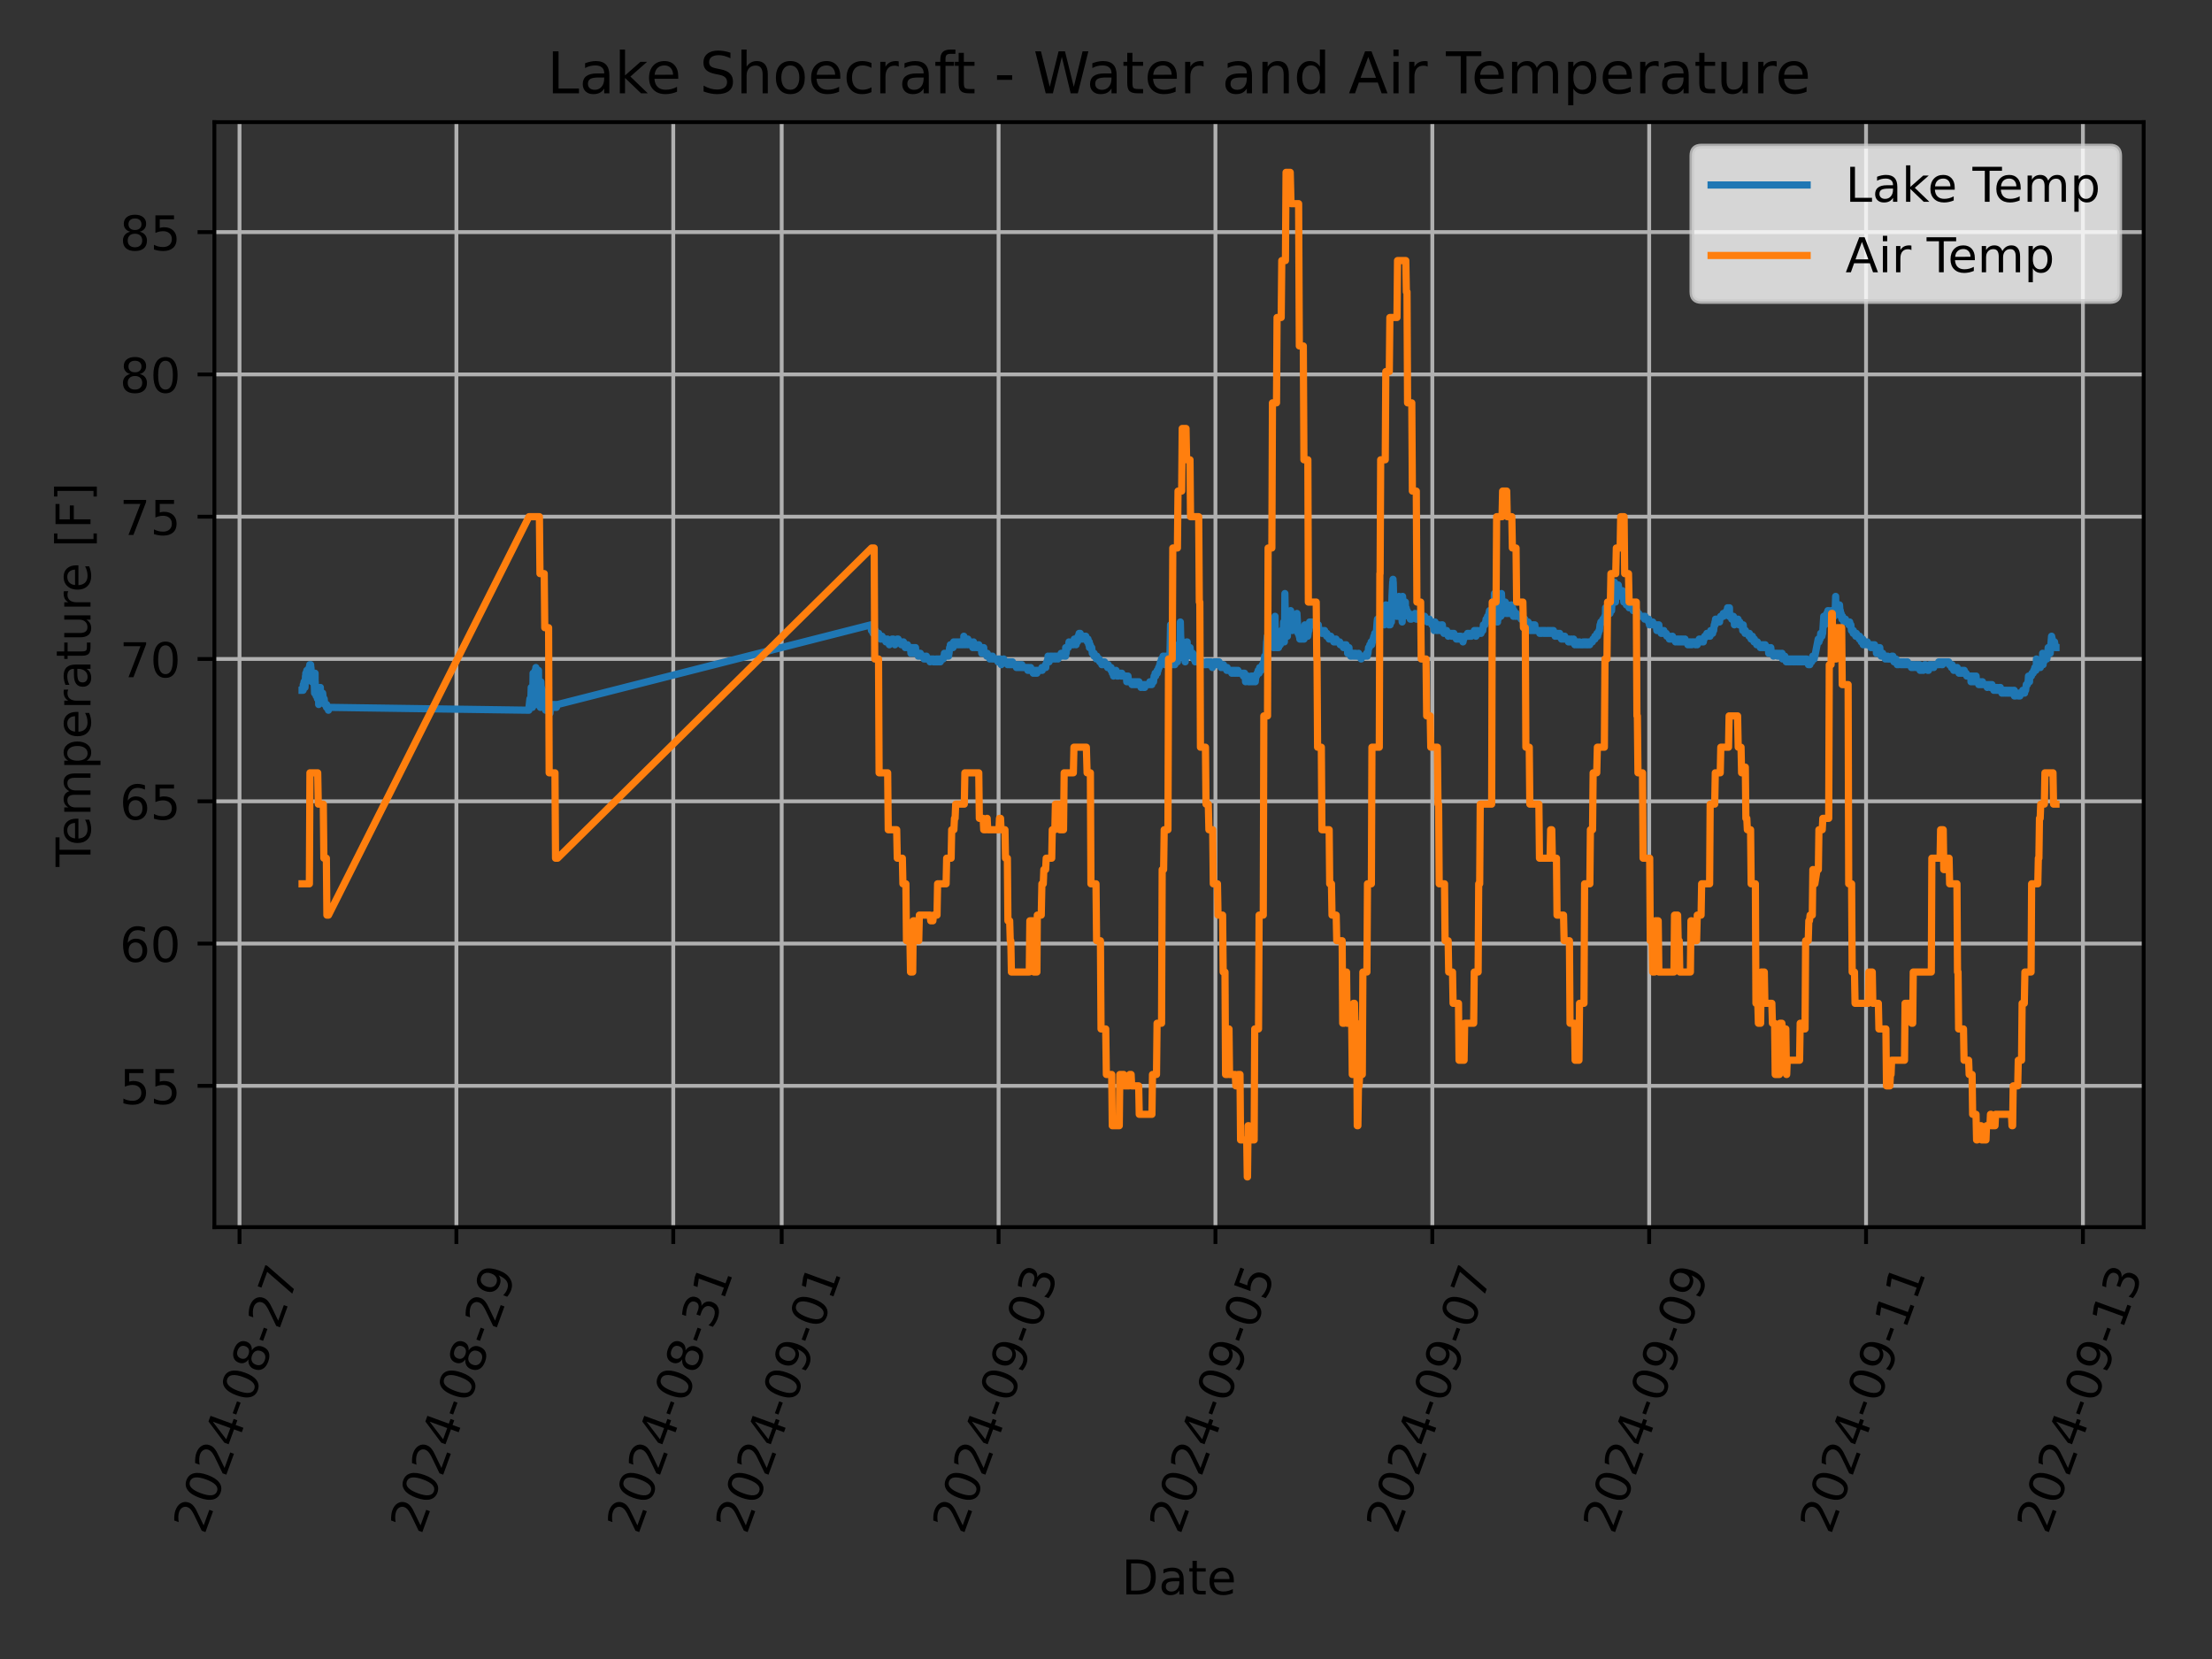 <?xml version="1.0" encoding="utf-8" standalone="no"?>
<!DOCTYPE svg PUBLIC "-//W3C//DTD SVG 1.1//EN"
  "http://www.w3.org/Graphics/SVG/1.1/DTD/svg11.dtd">
<!-- Created with matplotlib (https://matplotlib.org/) -->
<svg height="345.6pt" version="1.1" viewBox="0 0 460.8 345.6" width="460.8pt" xmlns="http://www.w3.org/2000/svg" xmlns:xlink="http://www.w3.org/1999/xlink">
 <rect x="0" y="0" width="460.8" height="345.6" fill="#333333" stroke="none"/>
 <defs>
  <style type="text/css">*{stroke-linecap:butt;stroke-linejoin:round;}</style>
 </defs>
 <g id="figure_1">
  <g id="patch_1">
   <path d="M 0 345.6 
L 460.8 345.6 
L 460.8 0 
L 0 0 
z
" style="fill:none;"/>
  </g>
  <g id="axes_1">
   <g id="patch_2">
    <path d="M 44.66 255.639 
L 446.565 255.639 
L 446.565 25.44 
L 44.66 25.44 
z
" style="fill:none;"/>
   </g>
   <g id="matplotlib.axis_1">
    <g id="xtick_1">
     <g id="line2d_1">
      <path clip-path="url(#pe39a16b016)" d="M 49.896 255.639 
L 49.896 25.44 
" style="fill:none;stroke:#b0b0b0;stroke-linecap:square;stroke-width:0.8;"/>
     </g>
     <g id="line2d_2">
      <defs>
       <path d="M 0 0 
L 0 3.5 
" id="m1248e7e669" style="stroke:#000000;stroke-width:0.8;"/>
      </defs>
      <g>
       <use style="stroke:#000000;stroke-width:0.8;" x="49.896" xlink:href="#m1248e7e669" y="255.639"/>
      </g>
     </g>
     <g id="text_1">
      <!-- 2024-08-27 -->
      <g transform="translate(42.551 319.848)rotate(-70)scale(0.1 -0.1)">
       <defs>
        <path d="M 19.188 8.297 
L 53.609 8.297 
L 53.609 0 
L 7.328 0 
L 7.328 8.297 
Q 12.938 14.109 22.625 23.891 
Q 32.328 33.688 34.812 36.531 
Q 39.547 41.844 41.422 45.531 
Q 43.312 49.219 43.312 52.781 
Q 43.312 58.594 39.234 62.25 
Q 35.156 65.922 28.609 65.922 
Q 23.969 65.922 18.812 64.312 
Q 13.672 62.703 7.812 59.422 
L 7.812 69.391 
Q 13.766 71.781 18.938 73 
Q 24.125 74.219 28.422 74.219 
Q 39.75 74.219 46.484 68.547 
Q 53.219 62.891 53.219 53.422 
Q 53.219 48.922 51.531 44.891 
Q 49.859 40.875 45.406 35.406 
Q 44.188 33.984 37.641 27.219 
Q 31.109 20.453 19.188 8.297 
z
" id="DejaVuSans-50"/>
        <path d="M 31.781 66.406 
Q 24.172 66.406 20.328 58.906 
Q 16.5 51.422 16.5 36.375 
Q 16.5 21.391 20.328 13.891 
Q 24.172 6.391 31.781 6.391 
Q 39.453 6.391 43.281 13.891 
Q 47.125 21.391 47.125 36.375 
Q 47.125 51.422 43.281 58.906 
Q 39.453 66.406 31.781 66.406 
z
M 31.781 74.219 
Q 44.047 74.219 50.516 64.516 
Q 56.984 54.828 56.984 36.375 
Q 56.984 17.969 50.516 8.266 
Q 44.047 -1.422 31.781 -1.422 
Q 19.531 -1.422 13.062 8.266 
Q 6.594 17.969 6.594 36.375 
Q 6.594 54.828 13.062 64.516 
Q 19.531 74.219 31.781 74.219 
z
" id="DejaVuSans-48"/>
        <path d="M 37.797 64.312 
L 12.891 25.391 
L 37.797 25.391 
z
M 35.203 72.906 
L 47.609 72.906 
L 47.609 25.391 
L 58.016 25.391 
L 58.016 17.188 
L 47.609 17.188 
L 47.609 0 
L 37.797 0 
L 37.797 17.188 
L 4.891 17.188 
L 4.891 26.703 
z
" id="DejaVuSans-52"/>
        <path d="M 4.891 31.391 
L 31.203 31.391 
L 31.203 23.391 
L 4.891 23.391 
z
" id="DejaVuSans-45"/>
        <path d="M 31.781 34.625 
Q 24.75 34.625 20.719 30.859 
Q 16.703 27.094 16.703 20.516 
Q 16.703 13.922 20.719 10.156 
Q 24.75 6.391 31.781 6.391 
Q 38.812 6.391 42.859 10.172 
Q 46.922 13.969 46.922 20.516 
Q 46.922 27.094 42.891 30.859 
Q 38.875 34.625 31.781 34.625 
z
M 21.922 38.812 
Q 15.578 40.375 12.031 44.719 
Q 8.5 49.078 8.5 55.328 
Q 8.5 64.062 14.719 69.141 
Q 20.953 74.219 31.781 74.219 
Q 42.672 74.219 48.875 69.141 
Q 55.078 64.062 55.078 55.328 
Q 55.078 49.078 51.531 44.719 
Q 48 40.375 41.703 38.812 
Q 48.828 37.156 52.797 32.312 
Q 56.781 27.484 56.781 20.516 
Q 56.781 9.906 50.312 4.234 
Q 43.844 -1.422 31.781 -1.422 
Q 19.734 -1.422 13.25 4.234 
Q 6.781 9.906 6.781 20.516 
Q 6.781 27.484 10.781 32.312 
Q 14.797 37.156 21.922 38.812 
z
M 18.312 54.391 
Q 18.312 48.734 21.844 45.562 
Q 25.391 42.391 31.781 42.391 
Q 38.141 42.391 41.719 45.562 
Q 45.312 48.734 45.312 54.391 
Q 45.312 60.062 41.719 63.234 
Q 38.141 66.406 31.781 66.406 
Q 25.391 66.406 21.844 63.234 
Q 18.312 60.062 18.312 54.391 
z
" id="DejaVuSans-56"/>
        <path d="M 8.203 72.906 
L 55.078 72.906 
L 55.078 68.703 
L 28.609 0 
L 18.312 0 
L 43.219 64.594 
L 8.203 64.594 
z
" id="DejaVuSans-55"/>
       </defs>
       <use xlink:href="#DejaVuSans-50"/>
       <use x="63.623" xlink:href="#DejaVuSans-48"/>
       <use x="127.246" xlink:href="#DejaVuSans-50"/>
       <use x="190.869" xlink:href="#DejaVuSans-52"/>
       <use x="254.492" xlink:href="#DejaVuSans-45"/>
       <use x="290.576" xlink:href="#DejaVuSans-48"/>
       <use x="354.199" xlink:href="#DejaVuSans-56"/>
       <use x="417.822" xlink:href="#DejaVuSans-45"/>
       <use x="453.906" xlink:href="#DejaVuSans-50"/>
       <use x="517.529" xlink:href="#DejaVuSans-55"/>
      </g>
     </g>
    </g>
    <g id="xtick_2">
     <g id="line2d_3">
      <path clip-path="url(#pe39a16b016)" d="M 95.074 255.639 
L 95.074 25.44 
" style="fill:none;stroke:#b0b0b0;stroke-linecap:square;stroke-width:0.8;"/>
     </g>
     <g id="line2d_4">
      <g>
       <use style="stroke:#000000;stroke-width:0.8;" x="95.074" xlink:href="#m1248e7e669" y="255.639"/>
      </g>
     </g>
     <g id="text_2">
      <!-- 2024-08-29 -->
      <g transform="translate(87.729 319.848)rotate(-70)scale(0.1 -0.1)">
       <defs>
        <path d="M 10.984 1.516 
L 10.984 10.5 
Q 14.703 8.734 18.5 7.812 
Q 22.312 6.891 25.984 6.891 
Q 35.75 6.891 40.891 13.453 
Q 46.047 20.016 46.781 33.406 
Q 43.953 29.203 39.594 26.953 
Q 35.25 24.703 29.984 24.703 
Q 19.047 24.703 12.672 31.312 
Q 6.297 37.938 6.297 49.422 
Q 6.297 60.641 12.938 67.422 
Q 19.578 74.219 30.609 74.219 
Q 43.266 74.219 49.922 64.516 
Q 56.594 54.828 56.594 36.375 
Q 56.594 19.141 48.406 8.859 
Q 40.234 -1.422 26.422 -1.422 
Q 22.703 -1.422 18.891 -0.688 
Q 15.094 0.047 10.984 1.516 
z
M 30.609 32.422 
Q 37.25 32.422 41.125 36.953 
Q 45.016 41.5 45.016 49.422 
Q 45.016 57.281 41.125 61.844 
Q 37.25 66.406 30.609 66.406 
Q 23.969 66.406 20.094 61.844 
Q 16.219 57.281 16.219 49.422 
Q 16.219 41.5 20.094 36.953 
Q 23.969 32.422 30.609 32.422 
z
" id="DejaVuSans-57"/>
       </defs>
       <use xlink:href="#DejaVuSans-50"/>
       <use x="63.623" xlink:href="#DejaVuSans-48"/>
       <use x="127.246" xlink:href="#DejaVuSans-50"/>
       <use x="190.869" xlink:href="#DejaVuSans-52"/>
       <use x="254.492" xlink:href="#DejaVuSans-45"/>
       <use x="290.576" xlink:href="#DejaVuSans-48"/>
       <use x="354.199" xlink:href="#DejaVuSans-56"/>
       <use x="417.822" xlink:href="#DejaVuSans-45"/>
       <use x="453.906" xlink:href="#DejaVuSans-50"/>
       <use x="517.529" xlink:href="#DejaVuSans-57"/>
      </g>
     </g>
    </g>
    <g id="xtick_3">
     <g id="line2d_5">
      <path clip-path="url(#pe39a16b016)" d="M 140.253 255.639 
L 140.253 25.44 
" style="fill:none;stroke:#b0b0b0;stroke-linecap:square;stroke-width:0.8;"/>
     </g>
     <g id="line2d_6">
      <g>
       <use style="stroke:#000000;stroke-width:0.8;" x="140.253" xlink:href="#m1248e7e669" y="255.639"/>
      </g>
     </g>
     <g id="text_3">
      <!-- 2024-08-31 -->
      <g transform="translate(132.907 319.848)rotate(-70)scale(0.1 -0.1)">
       <defs>
        <path d="M 40.578 39.312 
Q 47.656 37.797 51.625 33 
Q 55.609 28.219 55.609 21.188 
Q 55.609 10.406 48.188 4.484 
Q 40.766 -1.422 27.094 -1.422 
Q 22.516 -1.422 17.656 -0.516 
Q 12.797 0.391 7.625 2.203 
L 7.625 11.719 
Q 11.719 9.328 16.594 8.109 
Q 21.484 6.891 26.812 6.891 
Q 36.078 6.891 40.938 10.547 
Q 45.797 14.203 45.797 21.188 
Q 45.797 27.641 41.281 31.266 
Q 36.766 34.906 28.719 34.906 
L 20.219 34.906 
L 20.219 43.016 
L 29.109 43.016 
Q 36.375 43.016 40.234 45.922 
Q 44.094 48.828 44.094 54.297 
Q 44.094 59.906 40.109 62.906 
Q 36.141 65.922 28.719 65.922 
Q 24.656 65.922 20.016 65.031 
Q 15.375 64.156 9.812 62.312 
L 9.812 71.094 
Q 15.438 72.656 20.344 73.438 
Q 25.25 74.219 29.594 74.219 
Q 40.828 74.219 47.359 69.109 
Q 53.906 64.016 53.906 55.328 
Q 53.906 49.266 50.438 45.094 
Q 46.969 40.922 40.578 39.312 
z
" id="DejaVuSans-51"/>
        <path d="M 12.406 8.297 
L 28.516 8.297 
L 28.516 63.922 
L 10.984 60.406 
L 10.984 69.391 
L 28.422 72.906 
L 38.281 72.906 
L 38.281 8.297 
L 54.391 8.297 
L 54.391 0 
L 12.406 0 
z
" id="DejaVuSans-49"/>
       </defs>
       <use xlink:href="#DejaVuSans-50"/>
       <use x="63.623" xlink:href="#DejaVuSans-48"/>
       <use x="127.246" xlink:href="#DejaVuSans-50"/>
       <use x="190.869" xlink:href="#DejaVuSans-52"/>
       <use x="254.492" xlink:href="#DejaVuSans-45"/>
       <use x="290.576" xlink:href="#DejaVuSans-48"/>
       <use x="354.199" xlink:href="#DejaVuSans-56"/>
       <use x="417.822" xlink:href="#DejaVuSans-45"/>
       <use x="453.906" xlink:href="#DejaVuSans-51"/>
       <use x="517.529" xlink:href="#DejaVuSans-49"/>
      </g>
     </g>
    </g>
    <g id="xtick_4">
     <g id="line2d_7">
      <path clip-path="url(#pe39a16b016)" d="M 162.842 255.639 
L 162.842 25.44 
" style="fill:none;stroke:#b0b0b0;stroke-linecap:square;stroke-width:0.8;"/>
     </g>
     <g id="line2d_8">
      <g>
       <use style="stroke:#000000;stroke-width:0.8;" x="162.842" xlink:href="#m1248e7e669" y="255.639"/>
      </g>
     </g>
     <g id="text_4">
      <!-- 2024-09-01 -->
      <g transform="translate(155.496 319.848)rotate(-70)scale(0.1 -0.1)">
       <use xlink:href="#DejaVuSans-50"/>
       <use x="63.623" xlink:href="#DejaVuSans-48"/>
       <use x="127.246" xlink:href="#DejaVuSans-50"/>
       <use x="190.869" xlink:href="#DejaVuSans-52"/>
       <use x="254.492" xlink:href="#DejaVuSans-45"/>
       <use x="290.576" xlink:href="#DejaVuSans-48"/>
       <use x="354.199" xlink:href="#DejaVuSans-57"/>
       <use x="417.822" xlink:href="#DejaVuSans-45"/>
       <use x="453.906" xlink:href="#DejaVuSans-48"/>
       <use x="517.529" xlink:href="#DejaVuSans-49"/>
      </g>
     </g>
    </g>
    <g id="xtick_5">
     <g id="line2d_9">
      <path clip-path="url(#pe39a16b016)" d="M 208.02 255.639 
L 208.02 25.44 
" style="fill:none;stroke:#b0b0b0;stroke-linecap:square;stroke-width:0.8;"/>
     </g>
     <g id="line2d_10">
      <g>
       <use style="stroke:#000000;stroke-width:0.8;" x="208.02" xlink:href="#m1248e7e669" y="255.639"/>
      </g>
     </g>
     <g id="text_5">
      <!-- 2024-09-03 -->
      <g transform="translate(200.675 319.848)rotate(-70)scale(0.1 -0.1)">
       <use xlink:href="#DejaVuSans-50"/>
       <use x="63.623" xlink:href="#DejaVuSans-48"/>
       <use x="127.246" xlink:href="#DejaVuSans-50"/>
       <use x="190.869" xlink:href="#DejaVuSans-52"/>
       <use x="254.492" xlink:href="#DejaVuSans-45"/>
       <use x="290.576" xlink:href="#DejaVuSans-48"/>
       <use x="354.199" xlink:href="#DejaVuSans-57"/>
       <use x="417.822" xlink:href="#DejaVuSans-45"/>
       <use x="453.906" xlink:href="#DejaVuSans-48"/>
       <use x="517.529" xlink:href="#DejaVuSans-51"/>
      </g>
     </g>
    </g>
    <g id="xtick_6">
     <g id="line2d_11">
      <path clip-path="url(#pe39a16b016)" d="M 253.198 255.639 
L 253.198 25.44 
" style="fill:none;stroke:#b0b0b0;stroke-linecap:square;stroke-width:0.8;"/>
     </g>
     <g id="line2d_12">
      <g>
       <use style="stroke:#000000;stroke-width:0.8;" x="253.198" xlink:href="#m1248e7e669" y="255.639"/>
      </g>
     </g>
     <g id="text_6">
      <!-- 2024-09-05 -->
      <g transform="translate(245.853 319.848)rotate(-70)scale(0.1 -0.1)">
       <defs>
        <path d="M 10.797 72.906 
L 49.516 72.906 
L 49.516 64.594 
L 19.828 64.594 
L 19.828 46.734 
Q 21.969 47.469 24.109 47.828 
Q 26.266 48.188 28.422 48.188 
Q 40.625 48.188 47.75 41.5 
Q 54.891 34.812 54.891 23.391 
Q 54.891 11.625 47.562 5.094 
Q 40.234 -1.422 26.906 -1.422 
Q 22.312 -1.422 17.547 -0.641 
Q 12.797 0.141 7.719 1.703 
L 7.719 11.625 
Q 12.109 9.234 16.797 8.062 
Q 21.484 6.891 26.703 6.891 
Q 35.156 6.891 40.078 11.328 
Q 45.016 15.766 45.016 23.391 
Q 45.016 31 40.078 35.438 
Q 35.156 39.891 26.703 39.891 
Q 22.75 39.891 18.812 39.016 
Q 14.891 38.141 10.797 36.281 
z
" id="DejaVuSans-53"/>
       </defs>
       <use xlink:href="#DejaVuSans-50"/>
       <use x="63.623" xlink:href="#DejaVuSans-48"/>
       <use x="127.246" xlink:href="#DejaVuSans-50"/>
       <use x="190.869" xlink:href="#DejaVuSans-52"/>
       <use x="254.492" xlink:href="#DejaVuSans-45"/>
       <use x="290.576" xlink:href="#DejaVuSans-48"/>
       <use x="354.199" xlink:href="#DejaVuSans-57"/>
       <use x="417.822" xlink:href="#DejaVuSans-45"/>
       <use x="453.906" xlink:href="#DejaVuSans-48"/>
       <use x="517.529" xlink:href="#DejaVuSans-53"/>
      </g>
     </g>
    </g>
    <g id="xtick_7">
     <g id="line2d_13">
      <path clip-path="url(#pe39a16b016)" d="M 298.377 255.639 
L 298.377 25.44 
" style="fill:none;stroke:#b0b0b0;stroke-linecap:square;stroke-width:0.8;"/>
     </g>
     <g id="line2d_14">
      <g>
       <use style="stroke:#000000;stroke-width:0.8;" x="298.377" xlink:href="#m1248e7e669" y="255.639"/>
      </g>
     </g>
     <g id="text_7">
      <!-- 2024-09-07 -->
      <g transform="translate(291.031 319.848)rotate(-70)scale(0.1 -0.1)">
       <use xlink:href="#DejaVuSans-50"/>
       <use x="63.623" xlink:href="#DejaVuSans-48"/>
       <use x="127.246" xlink:href="#DejaVuSans-50"/>
       <use x="190.869" xlink:href="#DejaVuSans-52"/>
       <use x="254.492" xlink:href="#DejaVuSans-45"/>
       <use x="290.576" xlink:href="#DejaVuSans-48"/>
       <use x="354.199" xlink:href="#DejaVuSans-57"/>
       <use x="417.822" xlink:href="#DejaVuSans-45"/>
       <use x="453.906" xlink:href="#DejaVuSans-48"/>
       <use x="517.529" xlink:href="#DejaVuSans-55"/>
      </g>
     </g>
    </g>
    <g id="xtick_8">
     <g id="line2d_15">
      <path clip-path="url(#pe39a16b016)" d="M 343.555 255.639 
L 343.555 25.44 
" style="fill:none;stroke:#b0b0b0;stroke-linecap:square;stroke-width:0.8;"/>
     </g>
     <g id="line2d_16">
      <g>
       <use style="stroke:#000000;stroke-width:0.8;" x="343.555" xlink:href="#m1248e7e669" y="255.639"/>
      </g>
     </g>
     <g id="text_8">
      <!-- 2024-09-09 -->
      <g transform="translate(336.209 319.848)rotate(-70)scale(0.1 -0.1)">
       <use xlink:href="#DejaVuSans-50"/>
       <use x="63.623" xlink:href="#DejaVuSans-48"/>
       <use x="127.246" xlink:href="#DejaVuSans-50"/>
       <use x="190.869" xlink:href="#DejaVuSans-52"/>
       <use x="254.492" xlink:href="#DejaVuSans-45"/>
       <use x="290.576" xlink:href="#DejaVuSans-48"/>
       <use x="354.199" xlink:href="#DejaVuSans-57"/>
       <use x="417.822" xlink:href="#DejaVuSans-45"/>
       <use x="453.906" xlink:href="#DejaVuSans-48"/>
       <use x="517.529" xlink:href="#DejaVuSans-57"/>
      </g>
     </g>
    </g>
    <g id="xtick_9">
     <g id="line2d_17">
      <path clip-path="url(#pe39a16b016)" d="M 388.733 255.639 
L 388.733 25.44 
" style="fill:none;stroke:#b0b0b0;stroke-linecap:square;stroke-width:0.8;"/>
     </g>
     <g id="line2d_18">
      <g>
       <use style="stroke:#000000;stroke-width:0.8;" x="388.733" xlink:href="#m1248e7e669" y="255.639"/>
      </g>
     </g>
     <g id="text_9">
      <!-- 2024-09-11 -->
      <g transform="translate(381.388 319.848)rotate(-70)scale(0.1 -0.1)">
       <use xlink:href="#DejaVuSans-50"/>
       <use x="63.623" xlink:href="#DejaVuSans-48"/>
       <use x="127.246" xlink:href="#DejaVuSans-50"/>
       <use x="190.869" xlink:href="#DejaVuSans-52"/>
       <use x="254.492" xlink:href="#DejaVuSans-45"/>
       <use x="290.576" xlink:href="#DejaVuSans-48"/>
       <use x="354.199" xlink:href="#DejaVuSans-57"/>
       <use x="417.822" xlink:href="#DejaVuSans-45"/>
       <use x="453.906" xlink:href="#DejaVuSans-49"/>
       <use x="517.529" xlink:href="#DejaVuSans-49"/>
      </g>
     </g>
    </g>
    <g id="xtick_10">
     <g id="line2d_19">
      <path clip-path="url(#pe39a16b016)" d="M 433.911 255.639 
L 433.911 25.44 
" style="fill:none;stroke:#b0b0b0;stroke-linecap:square;stroke-width:0.8;"/>
     </g>
     <g id="line2d_20">
      <g>
       <use style="stroke:#000000;stroke-width:0.8;" x="433.911" xlink:href="#m1248e7e669" y="255.639"/>
      </g>
     </g>
     <g id="text_10">
      <!-- 2024-09-13 -->
      <g transform="translate(426.566 319.848)rotate(-70)scale(0.1 -0.1)">
       <use xlink:href="#DejaVuSans-50"/>
       <use x="63.623" xlink:href="#DejaVuSans-48"/>
       <use x="127.246" xlink:href="#DejaVuSans-50"/>
       <use x="190.869" xlink:href="#DejaVuSans-52"/>
       <use x="254.492" xlink:href="#DejaVuSans-45"/>
       <use x="290.576" xlink:href="#DejaVuSans-48"/>
       <use x="354.199" xlink:href="#DejaVuSans-57"/>
       <use x="417.822" xlink:href="#DejaVuSans-45"/>
       <use x="453.906" xlink:href="#DejaVuSans-49"/>
       <use x="517.529" xlink:href="#DejaVuSans-51"/>
      </g>
     </g>
    </g>
    <g id="text_11">
     <!-- Date -->
     <g transform="translate(233.662 332.158)scale(0.1 -0.1)">
      <defs>
       <path d="M 19.672 64.797 
L 19.672 8.109 
L 31.594 8.109 
Q 46.688 8.109 53.688 14.938 
Q 60.688 21.781 60.688 36.531 
Q 60.688 51.172 53.688 57.984 
Q 46.688 64.797 31.594 64.797 
z
M 9.812 72.906 
L 30.078 72.906 
Q 51.266 72.906 61.172 64.094 
Q 71.094 55.281 71.094 36.531 
Q 71.094 17.672 61.125 8.828 
Q 51.172 0 30.078 0 
L 9.812 0 
z
" id="DejaVuSans-68"/>
       <path d="M 34.281 27.484 
Q 23.391 27.484 19.188 25 
Q 14.984 22.516 14.984 16.5 
Q 14.984 11.719 18.141 8.906 
Q 21.297 6.109 26.703 6.109 
Q 34.188 6.109 38.703 11.406 
Q 43.219 16.703 43.219 25.484 
L 43.219 27.484 
z
M 52.203 31.203 
L 52.203 0 
L 43.219 0 
L 43.219 8.297 
Q 40.141 3.328 35.547 0.953 
Q 30.953 -1.422 24.312 -1.422 
Q 15.922 -1.422 10.953 3.297 
Q 6 8.016 6 15.922 
Q 6 25.141 12.172 29.828 
Q 18.359 34.516 30.609 34.516 
L 43.219 34.516 
L 43.219 35.406 
Q 43.219 41.609 39.141 45 
Q 35.062 48.391 27.688 48.391 
Q 23 48.391 18.547 47.266 
Q 14.109 46.141 10.016 43.891 
L 10.016 52.203 
Q 14.938 54.109 19.578 55.047 
Q 24.219 56 28.609 56 
Q 40.484 56 46.344 49.844 
Q 52.203 43.703 52.203 31.203 
z
" id="DejaVuSans-97"/>
       <path d="M 18.312 70.219 
L 18.312 54.688 
L 36.812 54.688 
L 36.812 47.703 
L 18.312 47.703 
L 18.312 18.016 
Q 18.312 11.328 20.141 9.422 
Q 21.969 7.516 27.594 7.516 
L 36.812 7.516 
L 36.812 0 
L 27.594 0 
Q 17.188 0 13.234 3.875 
Q 9.281 7.766 9.281 18.016 
L 9.281 47.703 
L 2.688 47.703 
L 2.688 54.688 
L 9.281 54.688 
L 9.281 70.219 
z
" id="DejaVuSans-116"/>
       <path d="M 56.203 29.594 
L 56.203 25.203 
L 14.891 25.203 
Q 15.484 15.922 20.484 11.062 
Q 25.484 6.203 34.422 6.203 
Q 39.594 6.203 44.453 7.469 
Q 49.312 8.734 54.109 11.281 
L 54.109 2.781 
Q 49.266 0.734 44.188 -0.344 
Q 39.109 -1.422 33.891 -1.422 
Q 20.797 -1.422 13.156 6.188 
Q 5.516 13.812 5.516 26.812 
Q 5.516 40.234 12.766 48.109 
Q 20.016 56 32.328 56 
Q 43.359 56 49.781 48.891 
Q 56.203 41.797 56.203 29.594 
z
M 47.219 32.234 
Q 47.125 39.594 43.094 43.984 
Q 39.062 48.391 32.422 48.391 
Q 24.906 48.391 20.391 44.141 
Q 15.875 39.891 15.188 32.172 
z
" id="DejaVuSans-101"/>
      </defs>
      <use xlink:href="#DejaVuSans-68"/>
      <use x="77.002" xlink:href="#DejaVuSans-97"/>
      <use x="138.281" xlink:href="#DejaVuSans-116"/>
      <use x="177.49" xlink:href="#DejaVuSans-101"/>
     </g>
    </g>
   </g>
   <g id="matplotlib.axis_2">
    <g id="ytick_1">
     <g id="line2d_21">
      <path clip-path="url(#pe39a16b016)" d="M 44.66 226.204 
L 446.565 226.204 
" style="fill:none;stroke:#b0b0b0;stroke-linecap:square;stroke-width:0.8;"/>
     </g>
     <g id="line2d_22">
      <defs>
       <path d="M 0 0 
L -3.5 0 
" id="m070278adf0" style="stroke:#000000;stroke-width:0.8;"/>
      </defs>
      <g>
       <use style="stroke:#000000;stroke-width:0.8;" x="44.66" xlink:href="#m070278adf0" y="226.204"/>
      </g>
     </g>
     <g id="text_12">
      <!-- 55 -->
      <g transform="translate(24.935 230.004)scale(0.1 -0.1)">
       <use xlink:href="#DejaVuSans-53"/>
       <use x="63.623" xlink:href="#DejaVuSans-53"/>
      </g>
     </g>
    </g>
    <g id="ytick_2">
     <g id="line2d_23">
      <path clip-path="url(#pe39a16b016)" d="M 44.66 196.562 
L 446.565 196.562 
" style="fill:none;stroke:#b0b0b0;stroke-linecap:square;stroke-width:0.8;"/>
     </g>
     <g id="line2d_24">
      <g>
       <use style="stroke:#000000;stroke-width:0.8;" x="44.66" xlink:href="#m070278adf0" y="196.562"/>
      </g>
     </g>
     <g id="text_13">
      <!-- 60 -->
      <g transform="translate(24.935 200.362)scale(0.1 -0.1)">
       <defs>
        <path d="M 33.016 40.375 
Q 26.375 40.375 22.484 35.828 
Q 18.609 31.297 18.609 23.391 
Q 18.609 15.531 22.484 10.953 
Q 26.375 6.391 33.016 6.391 
Q 39.656 6.391 43.531 10.953 
Q 47.406 15.531 47.406 23.391 
Q 47.406 31.297 43.531 35.828 
Q 39.656 40.375 33.016 40.375 
z
M 52.594 71.297 
L 52.594 62.312 
Q 48.875 64.062 45.094 64.984 
Q 41.312 65.922 37.594 65.922 
Q 27.828 65.922 22.672 59.328 
Q 17.531 52.734 16.797 39.406 
Q 19.672 43.656 24.016 45.922 
Q 28.375 48.188 33.594 48.188 
Q 44.578 48.188 50.953 41.516 
Q 57.328 34.859 57.328 23.391 
Q 57.328 12.156 50.688 5.359 
Q 44.047 -1.422 33.016 -1.422 
Q 20.359 -1.422 13.672 8.266 
Q 6.984 17.969 6.984 36.375 
Q 6.984 53.656 15.188 63.938 
Q 23.391 74.219 37.203 74.219 
Q 40.922 74.219 44.703 73.484 
Q 48.484 72.75 52.594 71.297 
z
" id="DejaVuSans-54"/>
       </defs>
       <use xlink:href="#DejaVuSans-54"/>
       <use x="63.623" xlink:href="#DejaVuSans-48"/>
      </g>
     </g>
    </g>
    <g id="ytick_3">
     <g id="line2d_25">
      <path clip-path="url(#pe39a16b016)" d="M 44.66 166.921 
L 446.565 166.921 
" style="fill:none;stroke:#b0b0b0;stroke-linecap:square;stroke-width:0.8;"/>
     </g>
     <g id="line2d_26">
      <g>
       <use style="stroke:#000000;stroke-width:0.8;" x="44.66" xlink:href="#m070278adf0" y="166.921"/>
      </g>
     </g>
     <g id="text_14">
      <!-- 65 -->
      <g transform="translate(24.935 170.72)scale(0.1 -0.1)">
       <use xlink:href="#DejaVuSans-54"/>
       <use x="63.623" xlink:href="#DejaVuSans-53"/>
      </g>
     </g>
    </g>
    <g id="ytick_4">
     <g id="line2d_27">
      <path clip-path="url(#pe39a16b016)" d="M 44.66 137.279 
L 446.565 137.279 
" style="fill:none;stroke:#b0b0b0;stroke-linecap:square;stroke-width:0.8;"/>
     </g>
     <g id="line2d_28">
      <g>
       <use style="stroke:#000000;stroke-width:0.8;" x="44.66" xlink:href="#m070278adf0" y="137.279"/>
      </g>
     </g>
     <g id="text_15">
      <!-- 70 -->
      <g transform="translate(24.935 141.078)scale(0.1 -0.1)">
       <use xlink:href="#DejaVuSans-55"/>
       <use x="63.623" xlink:href="#DejaVuSans-48"/>
      </g>
     </g>
    </g>
    <g id="ytick_5">
     <g id="line2d_29">
      <path clip-path="url(#pe39a16b016)" d="M 44.66 107.637 
L 446.565 107.637 
" style="fill:none;stroke:#b0b0b0;stroke-linecap:square;stroke-width:0.8;"/>
     </g>
     <g id="line2d_30">
      <g>
       <use style="stroke:#000000;stroke-width:0.8;" x="44.66" xlink:href="#m070278adf0" y="107.637"/>
      </g>
     </g>
     <g id="text_16">
      <!-- 75 -->
      <g transform="translate(24.935 111.436)scale(0.1 -0.1)">
       <use xlink:href="#DejaVuSans-55"/>
       <use x="63.623" xlink:href="#DejaVuSans-53"/>
      </g>
     </g>
    </g>
    <g id="ytick_6">
     <g id="line2d_31">
      <path clip-path="url(#pe39a16b016)" d="M 44.66 77.995 
L 446.565 77.995 
" style="fill:none;stroke:#b0b0b0;stroke-linecap:square;stroke-width:0.8;"/>
     </g>
     <g id="line2d_32">
      <g>
       <use style="stroke:#000000;stroke-width:0.8;" x="44.66" xlink:href="#m070278adf0" y="77.995"/>
      </g>
     </g>
     <g id="text_17">
      <!-- 80 -->
      <g transform="translate(24.935 81.794)scale(0.1 -0.1)">
       <use xlink:href="#DejaVuSans-56"/>
       <use x="63.623" xlink:href="#DejaVuSans-48"/>
      </g>
     </g>
    </g>
    <g id="ytick_7">
     <g id="line2d_33">
      <path clip-path="url(#pe39a16b016)" d="M 44.66 48.353 
L 446.565 48.353 
" style="fill:none;stroke:#b0b0b0;stroke-linecap:square;stroke-width:0.8;"/>
     </g>
     <g id="line2d_34">
      <g>
       <use style="stroke:#000000;stroke-width:0.8;" x="44.66" xlink:href="#m070278adf0" y="48.353"/>
      </g>
     </g>
     <g id="text_18">
      <!-- 85 -->
      <g transform="translate(24.935 52.152)scale(0.1 -0.1)">
       <use xlink:href="#DejaVuSans-56"/>
       <use x="63.623" xlink:href="#DejaVuSans-53"/>
      </g>
     </g>
    </g>
    <g id="text_19">
     <!-- Temperature [F] -->
     <g transform="translate(18.855 180.575)rotate(-90)scale(0.1 -0.1)">
      <defs>
       <path d="M -0.297 72.906 
L 61.375 72.906 
L 61.375 64.594 
L 35.5 64.594 
L 35.5 0 
L 25.594 0 
L 25.594 64.594 
L -0.297 64.594 
z
" id="DejaVuSans-84"/>
       <path d="M 52 44.188 
Q 55.375 50.25 60.062 53.125 
Q 64.75 56 71.094 56 
Q 79.641 56 84.281 50.016 
Q 88.922 44.047 88.922 33.016 
L 88.922 0 
L 79.891 0 
L 79.891 32.719 
Q 79.891 40.578 77.094 44.375 
Q 74.312 48.188 68.609 48.188 
Q 61.625 48.188 57.562 43.547 
Q 53.516 38.922 53.516 30.906 
L 53.516 0 
L 44.484 0 
L 44.484 32.719 
Q 44.484 40.625 41.703 44.406 
Q 38.922 48.188 33.109 48.188 
Q 26.219 48.188 22.156 43.531 
Q 18.109 38.875 18.109 30.906 
L 18.109 0 
L 9.078 0 
L 9.078 54.688 
L 18.109 54.688 
L 18.109 46.188 
Q 21.188 51.219 25.484 53.609 
Q 29.781 56 35.688 56 
Q 41.656 56 45.828 52.969 
Q 50 49.953 52 44.188 
z
" id="DejaVuSans-109"/>
       <path d="M 18.109 8.203 
L 18.109 -20.797 
L 9.078 -20.797 
L 9.078 54.688 
L 18.109 54.688 
L 18.109 46.391 
Q 20.953 51.266 25.266 53.625 
Q 29.594 56 35.594 56 
Q 45.562 56 51.781 48.094 
Q 58.016 40.188 58.016 27.297 
Q 58.016 14.406 51.781 6.484 
Q 45.562 -1.422 35.594 -1.422 
Q 29.594 -1.422 25.266 0.953 
Q 20.953 3.328 18.109 8.203 
z
M 48.688 27.297 
Q 48.688 37.203 44.609 42.844 
Q 40.531 48.484 33.406 48.484 
Q 26.266 48.484 22.188 42.844 
Q 18.109 37.203 18.109 27.297 
Q 18.109 17.391 22.188 11.75 
Q 26.266 6.109 33.406 6.109 
Q 40.531 6.109 44.609 11.75 
Q 48.688 17.391 48.688 27.297 
z
" id="DejaVuSans-112"/>
       <path d="M 41.109 46.297 
Q 39.594 47.172 37.812 47.578 
Q 36.031 48 33.891 48 
Q 26.266 48 22.188 43.047 
Q 18.109 38.094 18.109 28.812 
L 18.109 0 
L 9.078 0 
L 9.078 54.688 
L 18.109 54.688 
L 18.109 46.188 
Q 20.953 51.172 25.484 53.578 
Q 30.031 56 36.531 56 
Q 37.453 56 38.578 55.875 
Q 39.703 55.766 41.062 55.516 
z
" id="DejaVuSans-114"/>
       <path d="M 8.5 21.578 
L 8.5 54.688 
L 17.484 54.688 
L 17.484 21.922 
Q 17.484 14.156 20.5 10.266 
Q 23.531 6.391 29.594 6.391 
Q 36.859 6.391 41.078 11.031 
Q 45.312 15.672 45.312 23.688 
L 45.312 54.688 
L 54.297 54.688 
L 54.297 0 
L 45.312 0 
L 45.312 8.406 
Q 42.047 3.422 37.719 1 
Q 33.406 -1.422 27.688 -1.422 
Q 18.266 -1.422 13.375 4.438 
Q 8.5 10.297 8.5 21.578 
z
M 31.109 56 
z
" id="DejaVuSans-117"/>
       <path id="DejaVuSans-32"/>
       <path d="M 8.594 75.984 
L 29.297 75.984 
L 29.297 69 
L 17.578 69 
L 17.578 -6.203 
L 29.297 -6.203 
L 29.297 -13.188 
L 8.594 -13.188 
z
" id="DejaVuSans-91"/>
       <path d="M 9.812 72.906 
L 51.703 72.906 
L 51.703 64.594 
L 19.672 64.594 
L 19.672 43.109 
L 48.578 43.109 
L 48.578 34.812 
L 19.672 34.812 
L 19.672 0 
L 9.812 0 
z
" id="DejaVuSans-70"/>
       <path d="M 30.422 75.984 
L 30.422 -13.188 
L 9.719 -13.188 
L 9.719 -6.203 
L 21.391 -6.203 
L 21.391 69 
L 9.719 69 
L 9.719 75.984 
z
" id="DejaVuSans-93"/>
      </defs>
      <use xlink:href="#DejaVuSans-84"/>
      <use x="44.084" xlink:href="#DejaVuSans-101"/>
      <use x="105.607" xlink:href="#DejaVuSans-109"/>
      <use x="203.02" xlink:href="#DejaVuSans-112"/>
      <use x="266.496" xlink:href="#DejaVuSans-101"/>
      <use x="328.02" xlink:href="#DejaVuSans-114"/>
      <use x="369.133" xlink:href="#DejaVuSans-97"/>
      <use x="430.412" xlink:href="#DejaVuSans-116"/>
      <use x="469.621" xlink:href="#DejaVuSans-117"/>
      <use x="533" xlink:href="#DejaVuSans-114"/>
      <use x="571.863" xlink:href="#DejaVuSans-101"/>
      <use x="633.387" xlink:href="#DejaVuSans-32"/>
      <use x="665.174" xlink:href="#DejaVuSans-91"/>
      <use x="704.188" xlink:href="#DejaVuSans-70"/>
      <use x="761.707" xlink:href="#DejaVuSans-93"/>
     </g>
    </g>
   </g>
   <g id="line2d_35">
    <path clip-path="url(#pe39a16b016)" d="M 62.928 143.8 
L 62.963 143.8 
L 63.077 143.207 
L 63.126 143.207 
L 63.142 143.8 
L 63.175 142.614 
L 63.208 143.207 
L 63.34 142.021 
L 63.373 142.021 
L 63.472 143.207 
L 63.488 142.614 
L 63.538 143.207 
L 63.638 140.836 
L 63.671 140.836 
L 63.687 142.021 
L 63.704 140.243 
L 63.77 140.243 
L 63.835 140.243 
L 63.919 139.65 
L 63.984 140.836 
L 64.035 140.243 
L 64.068 139.65 
L 64.134 140.243 
L 64.15 140.243 
L 64.266 140.836 
L 64.383 139.057 
L 64.399 139.65 
L 64.416 139.65 
L 64.433 140.243 
L 64.45 139.057 
L 64.5 139.057 
L 64.517 139.057 
L 64.534 138.464 
L 64.584 139.65 
L 64.628 139.057 
L 64.678 139.057 
L 64.711 138.464 
L 64.762 139.65 
L 64.779 139.057 
L 64.951 142.021 
L 65.049 140.243 
L 65.066 140.836 
L 65.082 140.836 
L 65.183 140.243 
L 65.301 142.021 
L 65.366 140.243 
L 65.399 140.836 
L 65.532 144.393 
L 65.634 140.243 
L 65.651 143.207 
L 65.667 142.021 
L 65.683 144.393 
L 65.752 143.8 
L 65.869 144.986 
L 65.886 144.393 
L 65.969 144.986 
L 66.068 144.986 
L 66.134 145.578 
L 66.168 144.986 
L 66.185 144.986 
L 66.25 144.393 
L 66.301 145.578 
L 66.351 143.207 
L 66.368 144.986 
L 66.385 146.764 
L 66.468 145.578 
L 66.618 143.8 
L 66.718 144.986 
L 66.734 143.207 
L 66.768 145.578 
L 66.818 144.393 
L 66.9 145.578 
L 66.933 144.986 
L 67.033 144.986 
L 67.151 145.578 
L 67.185 145.578 
L 67.219 144.393 
L 67.284 144.986 
L 67.4 145.578 
L 67.532 145.578 
L 67.648 146.764 
L 67.9 146.764 
L 68.018 147.357 
L 68.034 147.357 
L 68.05 146.764 
L 68.133 147.357 
L 68.398 147.357 
L 68.414 147.95 
L 68.43 147.357 
L 110.176 147.95 
L 110.193 147.357 
L 110.39 145.578 
L 110.513 147.357 
L 110.533 147.357 
L 110.662 143.207 
L 110.717 144.986 
L 110.874 146.764 
L 110.895 146.764 
L 110.911 147.357 
L 110.928 145.578 
L 110.962 146.764 
L 111.05 140.243 
L 111.08 143.207 
L 111.167 145.578 
L 111.202 144.986 
L 111.219 144.986 
L 111.276 146.764 
L 111.31 145.578 
L 111.417 144.393 
L 111.433 145.578 
L 111.467 144.393 
L 111.483 139.65 
L 111.566 145.578 
L 111.631 139.057 
L 111.698 140.836 
L 111.788 146.764 
L 111.82 144.393 
L 111.847 144.986 
L 111.915 144.393 
L 111.932 143.8 
L 111.965 145.578 
L 111.999 144.986 
L 112.016 146.764 
L 112.085 144.393 
L 112.101 144.393 
L 112.118 144.393 
L 112.174 139.65 
L 112.207 143.207 
L 112.285 146.764 
L 112.319 144.986 
L 112.336 144.393 
L 112.368 145.578 
L 112.385 145.578 
L 112.402 146.764 
L 112.418 144.986 
L 112.485 145.578 
L 112.502 145.578 
L 112.518 144.393 
L 112.57 147.357 
L 112.62 144.986 
L 112.636 144.986 
L 112.653 145.578 
L 112.671 142.021 
L 112.773 143.8 
L 112.79 143.207 
L 112.823 144.393 
L 112.856 144.393 
L 112.872 144.393 
L 112.991 144.986 
L 113.008 144.986 
L 113.025 143.8 
L 113.106 144.986 
L 113.139 144.986 
L 113.287 146.764 
L 113.304 146.764 
L 113.42 147.357 
L 113.601 147.357 
L 113.651 147.95 
L 113.701 147.357 
L 113.834 147.357 
L 113.851 144.986 
L 113.933 146.764 
L 114.051 147.357 
L 114.068 146.764 
L 114.133 147.357 
L 114.25 147.95 
L 114.57 147.95 
L 114.588 148.543 
L 114.625 147.357 
L 114.66 147.357 
L 114.866 147.357 
L 114.984 146.764 
L 115.199 146.764 
L 115.215 147.357 
L 115.299 146.764 
L 115.398 146.764 
L 115.449 147.357 
L 115.498 146.764 
L 115.579 146.764 
L 115.695 147.357 
L 115.777 147.357 
L 115.875 146.764 
L 115.923 147.357 
L 115.977 146.764 
L 116.157 146.764 
L 181.425 130.165 
L 181.541 131.35 
L 181.661 130.165 
L 181.781 131.35 
L 181.847 131.35 
L 181.881 131.943 
L 181.948 131.35 
L 182 131.35 
L 182.122 131.943 
L 182.172 131.943 
L 182.189 131.35 
L 182.271 131.943 
L 182.287 131.943 
L 182.377 131.35 
L 182.393 131.943 
L 182.766 131.943 
L 182.847 132.536 
L 182.864 131.943 
L 182.897 131.943 
L 182.965 132.536 
L 182.998 131.943 
L 183.05 131.943 
L 183.165 132.536 
L 183.432 132.536 
L 183.448 133.129 
L 183.532 132.536 
L 183.549 132.536 
L 183.567 133.129 
L 183.657 132.536 
L 183.76 132.536 
L 183.877 133.129 
L 184.532 133.129 
L 184.549 133.722 
L 184.633 133.129 
L 184.733 133.129 
L 184.836 133.722 
L 184.886 133.129 
L 184.936 133.722 
L 185.19 133.722 
L 185.268 134.315 
L 185.301 133.722 
L 185.817 133.722 
L 185.833 133.129 
L 185.917 133.722 
L 185.985 133.722 
L 186.101 133.129 
L 186.219 133.722 
L 186.418 133.722 
L 186.434 134.315 
L 186.515 133.722 
L 186.779 133.722 
L 186.899 133.129 
L 187.017 133.722 
L 187.084 133.722 
L 187.1 133.129 
L 187.184 133.722 
L 187.667 133.722 
L 187.767 134.315 
L 187.836 133.722 
L 187.872 134.315 
L 187.908 134.315 
L 188.025 133.722 
L 188.108 134.315 
L 188.125 133.722 
L 188.208 133.722 
L 188.324 134.315 
L 188.565 134.315 
L 188.581 134.907 
L 188.663 134.315 
L 188.816 134.315 
L 188.934 134.907 
L 189.053 134.315 
L 189.176 134.907 
L 189.676 134.907 
L 189.761 136.093 
L 189.777 134.907 
L 190.016 134.907 
L 190.048 136.093 
L 190.116 134.907 
L 190.22 134.907 
L 190.32 136.093 
L 190.436 134.907 
L 190.519 136.093 
L 190.538 134.907 
L 190.554 134.907 
L 190.67 136.093 
L 190.704 136.093 
L 190.721 134.907 
L 190.804 136.093 
L 191.238 136.093 
L 191.289 136.686 
L 191.343 136.093 
L 191.392 136.093 
L 191.409 136.686 
L 191.501 136.093 
L 191.606 136.093 
L 191.673 136.686 
L 191.707 136.093 
L 191.723 136.093 
L 191.841 136.686 
L 192.359 136.686 
L 192.477 137.279 
L 192.493 137.279 
L 192.526 136.686 
L 192.591 137.279 
L 192.922 137.279 
L 192.99 136.686 
L 193.023 137.279 
L 193.739 137.279 
L 193.756 137.872 
L 193.842 137.279 
L 194.379 137.279 
L 194.448 137.872 
L 194.474 137.279 
L 194.499 137.279 
L 194.624 137.872 
L 195.031 137.872 
L 195.047 137.279 
L 195.132 137.872 
L 195.166 137.872 
L 195.216 137.279 
L 195.267 137.872 
L 195.3 137.872 
L 195.418 137.279 
L 195.451 137.279 
L 195.568 137.872 
L 195.62 137.872 
L 195.736 137.279 
L 195.818 137.279 
L 195.888 137.872 
L 195.923 137.279 
L 196.484 137.279 
L 196.601 136.686 
L 196.702 136.686 
L 196.736 136.093 
L 196.804 136.686 
L 196.854 136.686 
L 196.959 136.093 
L 197.075 136.686 
L 197.464 136.686 
L 197.586 136.093 
L 197.602 136.686 
L 197.686 136.093 
L 197.703 136.093 
L 197.819 134.907 
L 197.938 134.907 
L 197.97 134.315 
L 198.037 134.907 
L 198.386 134.907 
L 198.436 134.315 
L 198.486 134.907 
L 198.535 134.907 
L 198.667 133.722 
L 198.783 134.315 
L 198.899 133.722 
L 198.997 134.315 
L 199.122 133.722 
L 199.222 134.315 
L 199.326 133.722 
L 199.429 134.315 
L 199.445 133.722 
L 199.53 134.315 
L 199.715 134.315 
L 199.831 133.722 
L 199.884 133.722 
L 200.004 134.315 
L 200.021 134.315 
L 200.141 133.722 
L 200.193 133.722 
L 200.277 134.315 
L 200.293 133.722 
L 200.463 133.722 
L 200.482 134.315 
L 200.574 133.722 
L 200.59 133.722 
L 200.607 134.315 
L 200.701 133.722 
L 200.77 133.722 
L 200.786 132.536 
L 200.868 133.129 
L 200.985 133.722 
L 201.001 133.722 
L 201.034 134.315 
L 201.083 133.129 
L 201.1 133.722 
L 201.133 133.722 
L 201.249 133.129 
L 201.266 133.129 
L 201.384 133.722 
L 201.521 133.722 
L 201.537 134.315 
L 201.588 133.129 
L 201.605 133.722 
L 201.622 133.129 
L 201.706 133.722 
L 201.908 133.722 
L 202.007 134.315 
L 202.024 133.722 
L 202.105 134.315 
L 202.255 134.315 
L 202.322 133.722 
L 202.361 134.315 
L 202.599 134.315 
L 202.647 134.907 
L 202.697 134.315 
L 202.781 134.315 
L 202.798 133.722 
L 202.88 134.315 
L 203.032 134.315 
L 203.049 134.907 
L 203.131 134.315 
L 203.307 134.315 
L 203.375 134.907 
L 203.408 134.315 
L 203.442 134.315 
L 203.559 134.907 
L 203.779 134.907 
L 203.812 134.315 
L 203.88 134.907 
L 203.896 134.907 
L 203.914 134.315 
L 203.996 134.907 
L 204.405 134.907 
L 204.518 136.093 
L 204.622 134.907 
L 204.722 136.093 
L 204.738 134.907 
L 204.822 136.093 
L 204.861 136.093 
L 204.929 134.907 
L 204.968 136.093 
L 205.43 136.093 
L 205.558 136.686 
L 205.659 136.093 
L 205.765 136.686 
L 206.184 136.686 
L 206.2 137.279 
L 206.284 136.686 
L 206.517 136.686 
L 206.634 137.279 
L 206.753 136.686 
L 206.769 136.686 
L 206.891 137.279 
L 207.769 137.279 
L 207.892 137.872 
L 207.909 137.872 
L 208.014 137.279 
L 208.131 137.872 
L 208.264 137.872 
L 208.281 137.279 
L 208.364 137.872 
L 208.38 137.872 
L 208.396 137.279 
L 208.48 137.872 
L 208.564 137.872 
L 208.581 138.464 
L 208.663 137.872 
L 209.071 137.872 
L 209.088 137.279 
L 209.174 137.872 
L 209.885 137.872 
L 209.901 138.464 
L 209.992 137.872 
L 210.193 137.872 
L 210.25 138.464 
L 210.3 137.872 
L 210.35 137.872 
L 210.472 138.464 
L 210.623 138.464 
L 210.64 137.872 
L 210.724 138.464 
L 210.893 138.464 
L 210.911 137.872 
L 210.994 138.464 
L 211.726 138.464 
L 211.745 139.057 
L 211.827 138.464 
L 211.844 138.464 
L 211.861 139.057 
L 211.947 138.464 
L 212.012 138.464 
L 212.116 139.057 
L 212.232 138.464 
L 212.33 139.057 
L 212.449 138.464 
L 212.567 139.057 
L 212.683 138.464 
L 212.801 139.057 
L 212.851 139.057 
L 212.868 138.464 
L 212.952 139.057 
L 214.104 139.057 
L 214.121 139.65 
L 214.203 139.057 
L 214.254 139.057 
L 214.37 139.65 
L 214.435 139.65 
L 214.538 139.057 
L 214.64 139.65 
L 214.706 139.057 
L 214.74 139.65 
L 215.222 139.65 
L 215.238 140.243 
L 215.321 139.65 
L 215.47 139.65 
L 215.523 140.243 
L 215.574 139.65 
L 215.625 139.65 
L 215.748 140.243 
L 215.87 139.65 
L 215.887 140.243 
L 215.961 139.65 
L 215.991 139.65 
L 216.009 140.243 
L 216.089 139.65 
L 216.992 139.65 
L 217.046 139.057 
L 217.096 139.65 
L 217.113 139.65 
L 217.234 139.057 
L 217.699 139.057 
L 217.805 138.464 
L 217.86 139.057 
L 217.91 138.464 
L 217.929 138.464 
L 218.051 137.872 
L 218.134 137.872 
L 218.262 137.279 
L 218.304 137.279 
L 218.325 136.686 
L 218.41 137.279 
L 218.426 137.279 
L 218.548 137.872 
L 218.663 137.279 
L 218.679 137.279 
L 218.794 136.686 
L 218.891 137.279 
L 218.989 136.686 
L 219.092 137.279 
L 219.175 136.686 
L 219.191 137.279 
L 219.442 137.279 
L 219.559 136.686 
L 219.679 137.279 
L 219.696 136.686 
L 219.777 137.279 
L 219.844 137.279 
L 219.962 136.686 
L 219.994 136.686 
L 220.011 137.279 
L 220.093 136.686 
L 220.34 136.686 
L 220.401 137.279 
L 220.438 136.686 
L 220.929 136.686 
L 221.056 136.093 
L 221.178 136.093 
L 221.195 136.686 
L 221.285 136.093 
L 221.657 136.093 
L 221.716 136.686 
L 221.763 136.093 
L 221.954 136.093 
L 221.979 136.686 
L 221.998 134.907 
L 222.057 136.093 
L 222.098 136.093 
L 222.229 134.907 
L 222.543 134.907 
L 222.693 133.722 
L 222.727 134.315 
L 223.253 134.315 
L 223.275 133.722 
L 223.333 134.315 
L 223.402 134.315 
L 223.513 133.722 
L 223.618 133.722 
L 223.634 134.315 
L 223.723 133.722 
L 223.795 133.129 
L 223.831 133.722 
L 223.849 133.722 
L 223.965 133.129 
L 223.984 133.129 
L 224.111 133.722 
L 224.147 133.722 
L 224.164 134.315 
L 224.236 133.722 
L 224.323 133.722 
L 224.413 133.129 
L 224.459 133.722 
L 224.506 133.129 
L 224.574 132.536 
L 224.591 133.129 
L 224.801 131.943 
L 224.842 131.943 
L 224.922 132.536 
L 224.941 131.943 
L 225.025 131.943 
L 225.044 132.536 
L 225.225 132.536 
L 225.247 133.129 
L 225.294 132.536 
L 225.389 132.536 
L 225.513 133.129 
L 225.8 133.129 
L 225.913 132.536 
L 225.983 132.536 
L 226.06 133.129 
L 226.08 132.536 
L 226.193 132.536 
L 226.307 133.129 
L 226.397 133.129 
L 226.533 133.722 
L 226.647 133.129 
L 226.809 134.315 
L 226.917 133.722 
L 226.945 134.907 
L 227.036 134.315 
L 227.113 134.315 
L 227.239 134.907 
L 227.423 134.907 
L 227.548 136.093 
L 227.817 136.093 
L 227.908 136.686 
L 227.928 136.093 
L 227.985 136.686 
L 228.264 136.686 
L 228.39 137.279 
L 228.494 136.686 
L 228.607 137.279 
L 228.98 137.279 
L 229.098 137.872 
L 229.483 137.872 
L 229.533 138.464 
L 229.594 137.872 
L 229.763 137.872 
L 229.845 138.464 
L 229.861 137.872 
L 229.896 137.872 
L 230.014 138.464 
L 230.096 137.872 
L 230.112 138.464 
L 230.621 138.464 
L 230.736 139.057 
L 230.752 139.057 
L 230.866 138.464 
L 230.983 139.057 
L 231.33 139.057 
L 231.446 139.65 
L 231.463 139.057 
L 231.544 139.65 
L 231.625 139.65 
L 231.723 140.243 
L 231.74 139.65 
L 231.822 140.243 
L 231.903 140.243 
L 231.972 140.836 
L 232.007 140.243 
L 232.463 140.243 
L 232.479 139.65 
L 232.56 140.243 
L 232.708 140.243 
L 232.725 140.836 
L 232.814 140.243 
L 232.931 140.243 
L 232.948 140.836 
L 233.031 140.243 
L 233.462 140.243 
L 233.577 140.836 
L 233.694 140.243 
L 233.813 140.836 
L 234.639 140.836 
L 234.72 142.021 
L 234.736 140.836 
L 234.753 140.836 
L 234.87 142.021 
L 234.886 142.021 
L 234.983 140.836 
L 235.099 142.021 
L 235.732 142.021 
L 235.818 142.614 
L 235.835 142.021 
L 236.116 142.021 
L 236.149 142.614 
L 236.215 142.021 
L 236.297 142.021 
L 236.314 142.614 
L 236.397 142.021 
L 236.547 142.021 
L 236.563 142.614 
L 236.644 142.021 
L 236.678 142.021 
L 236.793 142.614 
L 236.826 142.614 
L 236.943 142.021 
L 236.976 142.021 
L 237.091 142.614 
L 237.241 142.614 
L 237.258 142.021 
L 237.34 142.614 
L 237.572 142.614 
L 237.688 143.207 
L 237.804 142.614 
L 238.143 142.614 
L 238.193 143.207 
L 238.244 142.614 
L 238.277 142.614 
L 238.359 143.207 
L 238.375 142.614 
L 238.443 142.614 
L 238.459 143.207 
L 238.544 142.614 
L 239.436 142.614 
L 239.538 142.021 
L 239.652 142.614 
L 239.702 142.614 
L 239.768 142.021 
L 239.802 142.614 
L 239.819 142.614 
L 239.903 142.021 
L 239.919 142.614 
L 239.936 142.614 
L 240.053 142.021 
L 240.305 142.021 
L 240.423 140.836 
L 240.617 140.836 
L 240.634 140.243 
L 240.718 140.836 
L 240.735 140.836 
L 240.853 140.243 
L 240.969 140.243 
L 241.076 139.65 
L 241.092 140.243 
L 241.174 139.65 
L 241.257 139.65 
L 241.358 139.057 
L 241.479 139.057 
L 241.598 138.464 
L 241.632 138.464 
L 241.745 137.872 
L 241.941 137.872 
L 241.957 137.279 
L 242.052 137.872 
L 242.068 137.872 
L 242.183 137.279 
L 242.251 137.279 
L 242.289 136.686 
L 242.322 137.872 
L 242.338 137.872 
L 242.37 137.872 
L 242.503 136.686 
L 242.648 137.872 
L 242.665 137.872 
L 242.681 138.464 
L 242.772 137.872 
L 242.896 136.686 
L 243.018 138.464 
L 243.035 138.464 
L 243.085 137.872 
L 243.135 138.464 
L 243.152 138.464 
L 243.271 137.872 
L 243.394 138.464 
L 243.427 138.464 
L 243.543 137.872 
L 243.56 137.872 
L 243.595 137.279 
L 243.686 138.464 
L 243.842 130.165 
L 243.909 134.315 
L 244.044 137.872 
L 244.06 137.279 
L 244.146 137.872 
L 244.23 138.464 
L 244.247 137.872 
L 244.57 137.872 
L 244.587 138.464 
L 244.67 137.872 
L 244.719 137.872 
L 244.737 138.464 
L 244.789 137.279 
L 244.805 137.279 
L 244.823 136.686 
L 244.856 137.872 
L 244.889 137.872 
L 244.906 137.872 
L 245.039 136.686 
L 245.158 136.686 
L 245.196 136.093 
L 245.213 137.279 
L 245.246 137.279 
L 245.262 137.279 
L 245.279 137.872 
L 245.315 136.686 
L 245.352 136.686 
L 245.386 136.686 
L 245.421 134.315 
L 245.499 136.093 
L 245.705 134.907 
L 245.801 136.093 
L 245.887 129.572 
L 245.961 132.536 
L 246.163 134.907 
L 246.18 134.907 
L 246.229 134.315 
L 246.278 134.907 
L 246.364 136.093 
L 246.381 134.907 
L 246.405 134.907 
L 246.443 136.093 
L 246.527 134.315 
L 246.546 136.093 
L 246.631 136.093 
L 246.733 137.279 
L 246.751 136.686 
L 246.777 136.093 
L 246.796 137.279 
L 246.895 137.872 
L 247.127 134.315 
L 247.21 133.722 
L 247.258 134.907 
L 247.313 133.722 
L 247.329 136.093 
L 247.473 136.093 
L 247.538 134.907 
L 247.624 136.093 
L 247.646 134.907 
L 247.721 134.907 
L 247.847 136.093 
L 247.882 136.093 
L 247.916 134.907 
L 247.991 136.093 
L 248.027 136.093 
L 248.108 136.686 
L 248.455 136.686 
L 248.481 136.093 
L 248.55 136.686 
L 248.572 136.686 
L 248.658 137.279 
L 248.676 136.686 
L 248.779 136.686 
L 248.908 137.279 
L 248.964 137.279 
L 248.98 137.872 
L 249.042 137.279 
L 249.202 136.686 
L 249.378 136.686 
L 249.491 137.279 
L 249.711 137.279 
L 249.836 137.872 
L 249.927 137.872 
L 250.059 138.464 
L 250.113 138.464 
L 250.13 137.872 
L 250.21 138.464 
L 250.318 138.464 
L 250.421 137.872 
L 250.456 138.464 
L 250.524 137.872 
L 250.54 137.872 
L 250.656 138.464 
L 251.177 138.464 
L 251.304 137.872 
L 251.644 137.872 
L 251.66 138.464 
L 251.748 137.872 
L 251.968 137.872 
L 252.075 138.464 
L 252.113 138.464 
L 252.129 137.872 
L 252.22 138.464 
L 252.258 138.464 
L 252.276 137.872 
L 252.361 138.464 
L 252.541 138.464 
L 252.558 139.057 
L 252.645 138.464 
L 252.822 138.464 
L 252.941 137.872 
L 252.959 137.872 
L 253.075 138.464 
L 253.144 137.872 
L 253.179 138.464 
L 253.201 138.464 
L 253.323 137.872 
L 253.427 137.872 
L 253.552 138.464 
L 253.67 137.872 
L 253.794 138.464 
L 253.81 138.464 
L 253.829 137.872 
L 253.912 138.464 
L 253.929 138.464 
L 253.946 137.872 
L 254.031 138.464 
L 254.247 138.464 
L 254.364 139.057 
L 254.482 138.464 
L 254.516 138.464 
L 254.617 139.057 
L 254.738 138.464 
L 254.755 138.464 
L 254.855 139.057 
L 254.872 138.464 
L 254.955 139.057 
L 255.439 139.057 
L 255.554 139.65 
L 255.637 139.057 
L 255.654 139.65 
L 256.584 139.65 
L 256.6 140.243 
L 256.684 139.65 
L 256.899 139.65 
L 256.933 140.243 
L 256.999 139.65 
L 257.182 139.65 
L 257.247 140.243 
L 257.28 139.65 
L 257.297 139.65 
L 257.414 140.243 
L 257.447 140.243 
L 257.566 139.65 
L 257.683 140.243 
L 257.771 140.243 
L 257.885 139.65 
L 258 140.243 
L 258.915 140.243 
L 259.014 140.836 
L 259.063 140.243 
L 259.112 140.836 
L 259.177 140.836 
L 259.258 140.243 
L 259.275 140.836 
L 259.404 140.836 
L 259.47 142.021 
L 259.503 140.836 
L 259.961 140.836 
L 260.075 142.021 
L 260.568 142.021 
L 260.688 140.836 
L 260.808 142.021 
L 260.92 140.836 
L 260.937 142.021 
L 261.023 140.836 
L 261.077 140.836 
L 261.197 142.021 
L 261.315 140.836 
L 261.397 140.836 
L 261.497 142.021 
L 261.614 140.836 
L 261.759 140.836 
L 261.875 140.243 
L 261.994 140.243 
L 262.108 139.65 
L 262.125 140.243 
L 262.207 139.65 
L 262.276 139.65 
L 262.295 140.243 
L 262.381 139.65 
L 262.398 139.65 
L 262.415 139.057 
L 262.496 139.65 
L 262.599 139.65 
L 262.715 139.057 
L 262.732 139.057 
L 262.748 139.65 
L 262.838 139.057 
L 262.87 139.057 
L 262.988 138.464 
L 263.129 138.464 
L 263.245 137.872 
L 263.328 137.872 
L 263.459 136.686 
L 263.508 136.686 
L 263.594 137.279 
L 263.612 136.686 
L 263.732 136.686 
L 263.872 133.722 
L 263.891 133.722 
L 263.999 132.536 
L 264.015 133.129 
L 264.151 133.129 
L 264.22 132.536 
L 264.253 133.129 
L 264.269 133.129 
L 264.286 132.536 
L 264.319 133.722 
L 264.369 133.129 
L 264.389 133.129 
L 264.491 128.979 
L 264.508 131.943 
L 264.526 132.536 
L 264.548 130.165 
L 264.564 131.35 
L 264.648 129.572 
L 264.614 133.129 
L 264.682 130.165 
L 264.786 132.536 
L 264.802 131.943 
L 264.92 130.165 
L 265.06 132.536 
L 265.077 132.536 
L 265.128 131.943 
L 265.253 134.907 
L 265.453 134.907 
L 265.539 131.943 
L 265.578 133.722 
L 265.594 134.315 
L 265.611 128.386 
L 265.695 133.129 
L 265.818 134.907 
L 265.937 134.315 
L 265.97 134.315 
L 266.086 134.907 
L 266.186 134.907 
L 266.284 134.315 
L 266.344 134.907 
L 266.381 134.315 
L 266.711 134.315 
L 266.959 131.35 
L 267.041 133.129 
L 267.079 132.536 
L 267.149 131.35 
L 267.184 131.943 
L 267.236 131.35 
L 267.286 133.129 
L 267.404 129.572 
L 267.554 133.722 
L 267.593 132.536 
L 267.667 123.643 
L 267.718 126.608 
L 267.91 131.943 
L 267.97 129.572 
L 268.067 129.572 
L 268.196 132.536 
L 268.31 128.386 
L 268.406 130.165 
L 268.444 128.979 
L 268.484 128.979 
L 268.54 128.386 
L 268.672 131.35 
L 268.689 131.35 
L 268.744 128.979 
L 268.761 129.572 
L 268.844 128.979 
L 268.862 127.201 
L 268.942 128.386 
L 269.211 131.35 
L 269.234 129.572 
L 269.256 130.165 
L 269.345 130.165 
L 269.382 129.572 
L 269.398 130.165 
L 269.481 130.165 
L 269.499 129.572 
L 269.555 130.165 
L 269.61 130.165 
L 269.747 129.572 
L 269.763 129.572 
L 269.879 130.165 
L 269.897 128.979 
L 269.919 131.35 
L 269.943 130.165 
L 270.073 129.572 
L 270.096 130.165 
L 270.178 127.793 
L 270.214 128.386 
L 270.413 131.943 
L 270.429 131.943 
L 270.505 131.35 
L 270.526 131.943 
L 270.655 132.536 
L 270.673 131.943 
L 270.726 132.536 
L 270.775 133.129 
L 270.792 131.943 
L 270.846 133.129 
L 271.239 133.129 
L 271.291 131.943 
L 271.362 132.536 
L 271.378 132.536 
L 271.503 133.129 
L 271.54 133.129 
L 271.612 131.35 
L 271.646 132.536 
L 271.663 133.129 
L 271.699 131.943 
L 271.826 130.165 
L 271.963 131.943 
L 272.025 131.943 
L 272.128 132.536 
L 272.436 132.536 
L 272.602 131.35 
L 272.681 131.35 
L 272.815 129.572 
L 273.432 129.572 
L 273.532 130.165 
L 273.549 129.572 
L 273.632 130.165 
L 274.209 130.165 
L 274.309 131.35 
L 274.41 130.165 
L 274.509 131.35 
L 274.629 130.165 
L 274.748 131.35 
L 275.31 131.35 
L 275.394 131.943 
L 275.412 131.35 
L 275.461 131.35 
L 275.578 131.943 
L 275.676 131.943 
L 275.743 131.35 
L 275.777 131.943 
L 275.924 131.943 
L 275.94 131.35 
L 276.023 131.943 
L 276.307 131.943 
L 276.361 132.536 
L 276.378 131.943 
L 276.428 131.943 
L 276.544 132.536 
L 276.872 132.536 
L 276.888 133.129 
L 276.969 132.536 
L 277.051 132.536 
L 277.133 133.129 
L 277.149 132.536 
L 277.236 132.536 
L 277.351 133.129 
L 277.765 133.129 
L 277.848 133.722 
L 277.864 133.129 
L 277.955 133.129 
L 278.072 133.722 
L 278.303 133.722 
L 278.319 133.129 
L 278.404 133.722 
L 279.078 133.722 
L 279.194 134.315 
L 279.745 134.315 
L 279.862 134.907 
L 279.878 134.907 
L 279.98 134.315 
L 280.097 134.907 
L 280.131 134.907 
L 280.148 134.315 
L 280.232 134.907 
L 280.399 134.907 
L 280.415 134.315 
L 280.498 134.907 
L 280.713 134.907 
L 280.731 136.093 
L 280.815 134.907 
L 280.848 134.907 
L 280.968 136.093 
L 280.984 136.093 
L 281.017 134.907 
L 281.083 136.093 
L 281.266 136.093 
L 281.365 136.686 
L 281.483 136.093 
L 281.535 136.686 
L 281.585 136.093 
L 281.621 136.093 
L 281.637 136.686 
L 281.722 136.093 
L 281.911 136.093 
L 281.964 136.686 
L 282.016 136.093 
L 282.068 136.093 
L 282.19 136.686 
L 282.308 136.093 
L 282.324 136.686 
L 282.408 136.093 
L 282.424 136.093 
L 282.538 136.686 
L 283.006 136.686 
L 283.023 136.093 
L 283.107 136.686 
L 283.472 136.686 
L 283.556 137.279 
L 283.573 136.686 
L 284.544 136.686 
L 284.686 136.093 
L 284.703 136.093 
L 284.821 136.686 
L 284.939 136.093 
L 284.972 136.093 
L 285.091 134.907 
L 285.245 134.907 
L 285.362 134.315 
L 285.615 134.315 
L 285.632 133.722 
L 285.715 134.315 
L 285.75 134.315 
L 285.877 133.722 
L 285.911 133.722 
L 286.027 133.129 
L 286.077 133.129 
L 286.194 132.536 
L 286.361 132.536 
L 286.378 131.943 
L 286.462 132.536 
L 286.554 132.536 
L 286.67 131.943 
L 286.705 131.943 
L 286.874 129.572 
L 286.942 128.979 
L 286.975 130.165 
L 287.099 128.979 
L 287.214 129.572 
L 287.33 128.979 
L 287.365 128.979 
L 287.485 128.386 
L 287.553 128.386 
L 287.638 127.793 
L 287.604 128.979 
L 287.655 128.386 
L 287.671 128.386 
L 287.771 127.793 
L 287.824 128.979 
L 287.892 128.386 
L 287.926 126.608 
L 288.007 127.793 
L 288.124 128.386 
L 288.158 128.386 
L 288.174 128.979 
L 288.224 128.386 
L 288.24 127.201 
L 288.311 129.572 
L 288.362 130.165 
L 288.429 128.386 
L 288.481 129.572 
L 288.54 128.979 
L 288.557 128.979 
L 288.573 129.572 
L 288.59 128.386 
L 288.673 126.015 
L 288.656 128.979 
L 288.69 127.793 
L 288.706 127.793 
L 288.739 126.015 
L 288.808 128.979 
L 288.824 127.201 
L 288.908 127.793 
L 288.993 129.572 
L 289.043 128.979 
L 289.095 129.572 
L 289.161 128.386 
L 289.317 130.165 
L 289.333 130.165 
L 289.401 126.015 
L 289.469 128.386 
L 289.485 129.572 
L 289.552 128.386 
L 289.569 126.015 
L 289.586 130.165 
L 289.653 129.572 
L 289.669 129.572 
L 289.739 126.015 
L 289.773 127.793 
L 289.856 129.572 
L 289.973 124.236 
L 290.124 121.272 
L 290.04 125.422 
L 290.14 121.865 
L 290.157 121.865 
L 290.19 120.679 
L 290.223 122.458 
L 290.24 121.272 
L 290.378 126.608 
L 290.428 126.015 
L 290.479 126.608 
L 290.513 126.608 
L 290.597 126.015 
L 290.631 127.793 
L 290.73 126.015 
L 290.764 126.608 
L 290.78 126.608 
L 290.865 126.015 
L 290.881 126.608 
L 290.915 126.608 
L 290.949 128.386 
L 291.001 126.015 
L 291.017 126.015 
L 291.051 126.015 
L 291.1 128.386 
L 291.167 126.608 
L 291.318 128.386 
L 291.442 124.236 
L 291.476 126.608 
L 291.608 128.386 
L 291.706 127.793 
L 291.82 128.386 
L 291.836 127.793 
L 291.918 128.386 
L 292.034 128.979 
L 292.067 128.979 
L 292.099 129.572 
L 292.149 128.386 
L 292.183 124.236 
L 292.317 126.015 
L 292.333 126.015 
L 292.467 127.201 
L 292.534 127.201 
L 292.634 127.793 
L 292.768 125.422 
L 292.786 127.201 
L 292.888 126.608 
L 292.924 126.608 
L 293.04 127.201 
L 293.123 127.201 
L 293.24 127.793 
L 293.323 127.793 
L 293.359 128.386 
L 293.427 127.793 
L 293.461 127.793 
L 293.562 128.386 
L 293.578 127.793 
L 293.661 128.386 
L 293.677 128.386 
L 293.795 128.979 
L 293.898 128.979 
L 293.924 128.386 
L 294.005 128.979 
L 294.173 128.386 
L 294.732 128.386 
L 294.775 127.793 
L 294.829 128.386 
L 294.967 128.386 
L 295.058 128.979 
L 295.076 128.386 
L 295.092 128.386 
L 295.149 128.979 
L 295.201 128.386 
L 295.238 128.386 
L 295.345 128.979 
L 295.45 127.793 
L 295.468 128.386 
L 295.638 128.386 
L 295.655 127.793 
L 295.744 128.386 
L 295.847 128.386 
L 295.863 127.793 
L 295.948 128.386 
L 296.673 128.386 
L 296.69 128.979 
L 296.778 128.386 
L 296.795 128.386 
L 296.907 128.979 
L 297.223 128.979 
L 297.347 129.572 
L 297.471 128.979 
L 297.572 128.979 
L 297.673 129.572 
L 297.774 128.979 
L 297.889 129.572 
L 298.292 129.572 
L 298.309 130.165 
L 298.393 129.572 
L 298.557 129.572 
L 298.673 130.165 
L 298.69 130.165 
L 298.706 129.572 
L 298.756 130.165 
L 298.773 131.35 
L 298.855 130.165 
L 298.924 130.165 
L 298.94 129.572 
L 299.026 130.165 
L 299.363 130.165 
L 299.383 131.35 
L 299.468 130.165 
L 299.755 130.165 
L 299.876 131.35 
L 300.201 131.35 
L 300.303 130.165 
L 300.423 131.35 
L 300.457 131.35 
L 300.473 130.165 
L 300.558 131.35 
L 300.775 131.35 
L 300.791 131.943 
L 300.873 131.35 
L 301.071 131.35 
L 301.187 131.943 
L 301.221 131.943 
L 301.272 131.35 
L 301.321 131.943 
L 301.339 131.943 
L 301.356 131.35 
L 301.44 131.943 
L 301.624 131.943 
L 301.691 132.536 
L 301.724 131.943 
L 302.354 131.943 
L 302.404 132.536 
L 302.453 131.943 
L 302.469 131.943 
L 302.569 132.536 
L 302.586 131.943 
L 302.669 132.536 
L 302.852 132.536 
L 302.869 131.943 
L 302.951 132.536 
L 303.269 132.536 
L 303.385 133.129 
L 303.598 133.129 
L 303.714 132.536 
L 303.831 133.129 
L 303.847 133.129 
L 303.965 132.536 
L 304.082 133.129 
L 304.1 132.536 
L 304.183 133.129 
L 304.248 133.129 
L 304.298 132.536 
L 304.348 133.129 
L 304.666 133.129 
L 304.765 133.722 
L 304.882 133.129 
L 304.931 133.129 
L 305.047 132.536 
L 305.7 132.536 
L 305.716 131.943 
L 305.8 132.536 
L 305.887 132.536 
L 305.905 131.943 
L 305.992 132.536 
L 306.027 132.536 
L 306.133 131.943 
L 306.254 132.536 
L 306.271 132.536 
L 306.395 131.943 
L 306.505 132.536 
L 306.629 131.943 
L 307.011 131.943 
L 307.13 131.35 
L 307.247 131.943 
L 307.264 131.943 
L 307.28 131.35 
L 307.363 131.943 
L 307.449 131.943 
L 307.465 132.536 
L 307.531 131.35 
L 307.547 131.943 
L 307.581 131.35 
L 307.648 131.943 
L 307.783 131.943 
L 307.835 131.35 
L 307.887 131.943 
L 308.26 131.943 
L 308.377 131.35 
L 308.393 131.35 
L 308.509 131.943 
L 308.526 131.943 
L 308.642 131.35 
L 308.895 131.35 
L 309.013 130.165 
L 309.341 130.165 
L 309.459 129.572 
L 309.508 129.572 
L 309.578 128.979 
L 309.611 129.572 
L 309.627 129.572 
L 309.744 128.979 
L 309.787 128.979 
L 309.886 128.386 
L 309.923 128.386 
L 310.024 128.979 
L 310.16 127.793 
L 310.176 127.793 
L 310.292 127.201 
L 310.358 127.793 
L 310.392 127.201 
L 310.408 127.201 
L 310.524 127.793 
L 310.558 127.793 
L 310.657 127.201 
L 310.775 127.793 
L 310.809 127.793 
L 310.843 127.201 
L 310.909 127.793 
L 310.926 127.793 
L 311.047 127.201 
L 311.064 127.201 
L 311.132 125.422 
L 311.181 126.015 
L 311.249 128.386 
L 311.283 127.793 
L 311.316 123.643 
L 311.35 128.386 
L 311.392 127.793 
L 311.524 128.979 
L 311.56 127.793 
L 311.626 128.979 
L 311.828 128.979 
L 311.877 129.572 
L 311.935 128.979 
L 311.952 128.979 
L 311.97 129.572 
L 312.004 127.793 
L 312.027 125.422 
L 312.059 128.979 
L 312.096 128.979 
L 312.164 126.608 
L 312.234 127.201 
L 312.251 127.793 
L 312.284 127.201 
L 312.401 124.236 
L 312.517 126.608 
L 312.534 126.608 
L 312.583 125.422 
L 312.617 126.015 
L 312.651 128.386 
L 312.733 126.608 
L 312.784 123.643 
L 312.873 125.422 
L 312.906 125.422 
L 313.022 127.201 
L 313.039 126.608 
L 313.089 126.608 
L 313.123 126.015 
L 313.19 126.608 
L 313.293 126.608 
L 313.42 127.793 
L 313.449 127.793 
L 313.573 125.422 
L 313.644 127.201 
L 313.661 126.608 
L 313.841 127.793 
L 313.976 126.608 
L 313.994 127.793 
L 314.083 127.201 
L 314.1 127.201 
L 314.133 126.015 
L 314.183 127.793 
L 314.206 127.201 
L 314.273 127.201 
L 314.396 126.608 
L 314.52 127.793 
L 314.637 127.201 
L 314.72 127.201 
L 314.855 126.015 
L 315.005 127.793 
L 315.023 127.793 
L 315.108 126.608 
L 315.14 127.201 
L 315.268 128.386 
L 315.384 127.201 
L 315.503 127.793 
L 315.536 127.793 
L 315.657 128.386 
L 315.776 128.386 
L 315.89 127.793 
L 316.007 128.386 
L 316.756 128.386 
L 316.873 128.979 
L 316.889 128.979 
L 316.907 128.386 
L 316.99 128.979 
L 317.66 128.979 
L 317.779 129.572 
L 318.122 129.572 
L 318.222 130.165 
L 318.339 129.572 
L 318.455 130.165 
L 318.705 130.165 
L 318.722 131.35 
L 318.804 130.165 
L 318.821 130.165 
L 318.92 131.35 
L 319.037 130.165 
L 319.075 130.165 
L 319.205 131.35 
L 319.337 131.35 
L 319.354 130.165 
L 319.433 131.35 
L 319.45 131.35 
L 319.504 130.165 
L 319.547 131.35 
L 319.718 131.35 
L 319.735 130.165 
L 319.821 131.35 
L 320.63 131.35 
L 320.752 131.943 
L 320.859 131.35 
L 320.98 131.943 
L 321.105 131.35 
L 321.122 131.35 
L 321.139 131.943 
L 321.224 131.35 
L 321.522 131.35 
L 321.609 131.943 
L 321.628 131.35 
L 321.679 131.35 
L 321.766 131.943 
L 321.782 131.35 
L 321.799 131.35 
L 321.865 131.943 
L 321.898 131.35 
L 321.915 131.35 
L 322.041 131.943 
L 322.058 131.943 
L 322.181 131.35 
L 322.282 131.943 
L 322.4 131.35 
L 322.417 131.35 
L 322.433 131.943 
L 322.513 131.35 
L 322.617 131.35 
L 322.704 131.943 
L 322.722 131.35 
L 322.773 131.35 
L 322.894 131.943 
L 323.01 131.35 
L 323.027 131.35 
L 323.132 131.943 
L 323.227 131.35 
L 323.278 131.943 
L 323.329 131.35 
L 323.345 131.35 
L 323.471 131.943 
L 323.54 131.943 
L 323.614 131.35 
L 323.65 131.943 
L 323.864 131.943 
L 323.951 132.536 
L 323.968 131.943 
L 324.288 131.943 
L 324.41 132.536 
L 324.427 132.536 
L 324.443 131.943 
L 324.529 132.536 
L 324.546 132.536 
L 324.652 131.943 
L 324.772 132.536 
L 324.841 132.536 
L 324.909 131.943 
L 324.944 132.536 
L 325.263 132.536 
L 325.281 133.129 
L 325.374 132.536 
L 325.543 132.536 
L 325.626 133.129 
L 325.642 132.536 
L 325.659 132.536 
L 325.78 133.129 
L 325.848 133.129 
L 325.965 132.536 
L 326.085 133.129 
L 326.632 133.129 
L 326.738 133.722 
L 326.839 133.129 
L 326.923 133.722 
L 326.942 133.129 
L 326.959 133.129 
L 327.081 133.722 
L 327.386 133.722 
L 327.403 133.129 
L 327.488 133.722 
L 327.809 133.722 
L 327.825 133.129 
L 327.913 133.722 
L 328.04 133.722 
L 328.056 134.315 
L 328.125 133.722 
L 328.399 133.722 
L 328.417 134.315 
L 328.503 133.722 
L 328.554 133.722 
L 328.622 134.315 
L 328.657 133.722 
L 328.725 133.722 
L 328.844 134.315 
L 328.894 134.315 
L 329.011 133.722 
L 329.063 133.722 
L 329.181 134.315 
L 329.791 134.315 
L 329.808 133.722 
L 329.894 134.315 
L 329.956 134.315 
L 330.066 133.722 
L 330.087 133.722 
L 330.193 134.315 
L 330.314 133.722 
L 330.33 133.722 
L 330.446 134.315 
L 330.588 134.315 
L 330.604 133.722 
L 330.695 134.315 
L 330.883 134.315 
L 331.003 133.722 
L 331.056 133.722 
L 331.161 134.315 
L 331.278 133.722 
L 331.723 133.722 
L 331.848 133.129 
L 332.125 133.129 
L 332.241 132.536 
L 332.258 133.129 
L 332.35 132.536 
L 332.58 132.536 
L 332.686 131.943 
L 332.796 132.536 
L 332.918 131.943 
L 332.975 131.943 
L 333.095 131.35 
L 333.194 131.35 
L 333.313 130.165 
L 333.362 130.165 
L 333.489 129.572 
L 333.799 129.572 
L 333.918 128.979 
L 334.168 128.979 
L 334.292 128.386 
L 334.381 128.979 
L 334.397 128.386 
L 334.434 128.386 
L 334.47 126.608 
L 334.543 127.201 
L 334.561 127.793 
L 334.637 127.201 
L 334.731 127.201 
L 334.817 126.608 
L 334.834 127.201 
L 335.005 127.201 
L 335.134 127.793 
L 335.27 127.793 
L 335.373 127.201 
L 335.391 127.793 
L 335.472 127.201 
L 335.606 127.201 
L 335.688 126.608 
L 335.706 127.201 
L 335.723 127.201 
L 335.919 122.458 
L 335.936 123.643 
L 336.006 123.051 
L 336.039 123.643 
L 336.056 123.643 
L 336.177 125.422 
L 336.32 121.272 
L 336.453 123.643 
L 336.47 123.051 
L 336.503 124.236 
L 336.52 124.236 
L 336.538 125.422 
L 336.574 123.643 
L 336.591 124.236 
L 336.642 121.865 
L 336.71 122.458 
L 336.762 122.458 
L 336.903 123.643 
L 337.021 122.458 
L 337.038 123.643 
L 337.123 121.865 
L 337.264 123.051 
L 337.297 123.051 
L 337.452 123.643 
L 337.468 123.051 
L 337.555 123.643 
L 337.639 123.643 
L 337.656 124.236 
L 337.739 123.643 
L 337.756 123.643 
L 337.871 124.236 
L 337.99 123.051 
L 338.128 124.236 
L 338.145 124.236 
L 338.265 125.422 
L 338.282 125.422 
L 338.368 123.643 
L 338.401 124.236 
L 338.468 124.236 
L 338.534 125.422 
L 338.567 124.236 
L 338.584 124.236 
L 338.6 123.643 
L 338.667 124.236 
L 338.801 126.015 
L 338.984 126.015 
L 339.1 125.422 
L 339.2 126.015 
L 339.245 126.015 
L 339.371 126.608 
L 339.46 126.608 
L 339.58 126.015 
L 339.633 126.015 
L 339.751 126.608 
L 339.825 126.015 
L 339.853 126.608 
L 340.1 126.608 
L 340.221 127.201 
L 340.273 127.201 
L 340.328 126.608 
L 340.378 127.201 
L 340.546 127.201 
L 340.562 126.608 
L 340.646 127.201 
L 340.969 127.201 
L 341.091 127.793 
L 341.365 127.793 
L 341.487 128.386 
L 342.49 128.386 
L 342.613 128.979 
L 342.701 128.386 
L 342.719 128.979 
L 343.304 128.979 
L 343.422 129.572 
L 343.438 129.572 
L 343.456 128.979 
L 343.545 129.572 
L 343.595 129.572 
L 343.611 130.165 
L 343.695 129.572 
L 344.067 129.572 
L 344.151 130.165 
L 344.168 129.572 
L 344.185 129.572 
L 344.237 130.165 
L 344.287 129.572 
L 344.303 129.572 
L 344.42 130.165 
L 345.031 130.165 
L 345.147 131.35 
L 345.25 130.165 
L 345.333 131.35 
L 345.349 130.165 
L 345.399 130.165 
L 345.522 131.35 
L 345.555 131.35 
L 345.571 130.165 
L 345.654 131.35 
L 346.043 131.35 
L 346.061 131.943 
L 346.147 131.35 
L 346.205 131.35 
L 346.307 131.943 
L 346.428 131.35 
L 346.54 131.943 
L 346.559 131.943 
L 346.611 131.35 
L 346.662 131.943 
L 347.11 131.943 
L 347.226 132.536 
L 347.64 132.536 
L 347.757 133.129 
L 347.773 133.129 
L 347.856 132.536 
L 347.873 133.129 
L 348.396 133.129 
L 348.412 132.536 
L 348.497 133.129 
L 349.025 133.129 
L 349.041 133.722 
L 349.126 133.129 
L 349.445 133.129 
L 349.462 133.722 
L 349.547 133.129 
L 349.597 133.129 
L 349.714 133.722 
L 349.732 133.722 
L 349.831 133.129 
L 349.948 133.722 
L 350.067 133.722 
L 350.117 133.129 
L 350.17 133.722 
L 350.293 133.722 
L 350.328 133.129 
L 350.394 133.722 
L 350.611 133.722 
L 350.628 133.129 
L 350.712 133.722 
L 351.004 133.722 
L 351.021 133.129 
L 351.107 133.722 
L 351.556 133.722 
L 351.605 134.315 
L 351.654 133.722 
L 351.737 133.722 
L 351.787 134.315 
L 351.837 133.722 
L 351.905 133.722 
L 351.98 134.315 
L 352.015 133.722 
L 352.118 133.722 
L 352.243 134.315 
L 352.259 134.315 
L 352.362 133.722 
L 352.43 134.315 
L 352.464 133.722 
L 353.075 133.722 
L 353.192 134.315 
L 353.225 134.315 
L 353.344 133.722 
L 353.551 133.722 
L 353.568 134.315 
L 353.653 133.722 
L 353.958 133.722 
L 353.975 133.129 
L 354.062 133.722 
L 354.079 133.722 
L 354.095 133.129 
L 354.179 133.722 
L 354.196 133.722 
L 354.317 133.129 
L 354.334 133.129 
L 354.432 133.722 
L 354.55 133.129 
L 354.585 133.129 
L 354.683 133.722 
L 354.801 133.129 
L 354.817 133.129 
L 354.834 133.722 
L 354.917 133.129 
L 354.998 133.129 
L 355.118 132.536 
L 355.559 132.536 
L 355.576 131.943 
L 355.645 132.536 
L 355.834 132.536 
L 355.96 131.943 
L 356.143 131.943 
L 356.226 132.536 
L 356.242 131.943 
L 356.358 131.943 
L 356.375 131.35 
L 356.459 131.943 
L 356.526 131.943 
L 356.632 131.35 
L 356.716 131.943 
L 356.733 131.35 
L 356.751 131.35 
L 356.767 131.943 
L 356.85 131.35 
L 356.986 131.35 
L 357.105 130.165 
L 357.174 130.165 
L 357.258 129.572 
L 357.275 130.165 
L 357.291 130.165 
L 357.377 128.979 
L 357.41 129.572 
L 357.426 129.572 
L 357.544 128.979 
L 357.607 128.979 
L 357.727 129.572 
L 357.785 129.572 
L 357.913 128.979 
L 358.035 129.572 
L 358.136 128.979 
L 358.22 129.572 
L 358.238 128.979 
L 358.325 128.979 
L 358.442 128.386 
L 358.862 128.386 
L 358.986 127.793 
L 359.003 127.793 
L 359.037 128.386 
L 359.106 127.793 
L 359.561 127.793 
L 359.686 127.201 
L 359.796 127.793 
L 359.832 127.793 
L 359.885 126.608 
L 359.959 127.201 
L 359.992 127.793 
L 360.01 126.608 
L 360.065 127.201 
L 360.082 127.201 
L 360.133 126.608 
L 360.166 127.201 
L 360.205 128.386 
L 360.26 127.201 
L 360.277 126.608 
L 360.293 127.793 
L 360.327 127.793 
L 360.447 128.386 
L 360.635 128.386 
L 360.752 128.979 
L 360.818 128.979 
L 360.917 128.386 
L 360.984 128.979 
L 361.099 128.386 
L 361.24 129.572 
L 361.29 129.572 
L 361.306 130.165 
L 361.373 129.572 
L 361.406 128.979 
L 361.458 129.572 
L 361.557 128.979 
L 361.676 129.572 
L 361.8 128.979 
L 361.901 128.979 
L 362.003 129.572 
L 362.053 128.979 
L 362.101 129.572 
L 362.151 129.572 
L 362.268 130.165 
L 362.353 129.572 
L 362.369 130.165 
L 362.386 130.165 
L 362.436 129.572 
L 362.485 130.165 
L 362.938 130.165 
L 363.041 131.35 
L 363.145 130.165 
L 363.262 131.35 
L 363.493 131.35 
L 363.532 131.943 
L 363.598 131.35 
L 363.615 131.35 
L 363.733 131.943 
L 364.228 131.943 
L 364.345 132.536 
L 364.397 132.536 
L 364.432 131.943 
L 364.5 132.536 
L 364.764 132.536 
L 364.782 133.129 
L 364.866 132.536 
L 364.884 132.536 
L 364.996 133.129 
L 365.062 132.536 
L 365.095 133.129 
L 365.337 133.129 
L 365.388 133.722 
L 365.439 133.129 
L 365.473 133.129 
L 365.592 133.722 
L 365.831 133.722 
L 365.947 134.315 
L 366.065 133.722 
L 366.098 133.722 
L 366.218 134.315 
L 366.692 134.315 
L 366.71 134.907 
L 366.792 134.315 
L 366.946 134.315 
L 367.063 134.907 
L 367.08 134.907 
L 367.181 134.315 
L 367.284 134.907 
L 367.405 134.315 
L 367.438 134.315 
L 367.554 134.907 
L 367.573 134.907 
L 367.641 134.315 
L 367.676 134.907 
L 367.709 134.907 
L 367.726 134.315 
L 367.809 134.907 
L 368.362 134.907 
L 368.449 136.093 
L 368.466 134.907 
L 368.484 134.907 
L 368.607 136.093 
L 368.773 136.093 
L 368.892 134.907 
L 369.012 136.093 
L 369.362 136.093 
L 369.45 136.686 
L 369.467 136.093 
L 370.177 136.093 
L 370.293 136.686 
L 370.409 136.093 
L 370.528 136.686 
L 370.563 136.093 
L 370.63 136.686 
L 370.751 136.686 
L 370.768 136.093 
L 370.852 136.686 
L 371.213 136.686 
L 371.231 136.093 
L 371.316 136.686 
L 371.336 137.279 
L 371.42 136.686 
L 371.437 136.686 
L 371.539 137.279 
L 371.657 136.686 
L 371.778 137.279 
L 371.8 137.279 
L 371.816 136.686 
L 371.901 137.279 
L 372.006 137.279 
L 372.112 137.872 
L 372.15 137.872 
L 372.266 137.279 
L 372.402 137.279 
L 372.518 137.872 
L 372.621 137.279 
L 372.656 137.872 
L 372.726 137.279 
L 372.743 137.279 
L 372.762 137.872 
L 372.845 137.279 
L 372.861 137.279 
L 372.983 137.872 
L 373.1 137.279 
L 373.116 137.872 
L 373.2 137.279 
L 373.353 137.279 
L 373.47 137.872 
L 373.487 137.872 
L 373.604 137.279 
L 373.621 137.279 
L 373.706 137.872 
L 373.723 137.279 
L 373.83 137.279 
L 373.849 137.872 
L 373.935 137.279 
L 374.102 137.279 
L 374.137 137.872 
L 374.212 137.279 
L 374.374 137.279 
L 374.458 137.872 
L 374.477 137.279 
L 374.544 137.279 
L 374.594 137.872 
L 374.648 137.279 
L 374.768 137.279 
L 374.818 137.872 
L 374.869 137.279 
L 374.886 137.279 
L 374.902 137.872 
L 374.955 137.279 
L 375.026 137.279 
L 375.133 137.872 
L 375.187 137.279 
L 375.239 137.872 
L 375.255 137.872 
L 375.356 137.279 
L 375.374 137.872 
L 375.458 137.279 
L 375.562 137.279 
L 375.684 137.872 
L 375.817 137.279 
L 375.854 137.279 
L 375.972 137.872 
L 376.005 137.872 
L 376.11 137.279 
L 376.238 137.872 
L 376.342 137.872 
L 376.359 137.279 
L 376.437 137.872 
L 376.603 137.872 
L 376.722 138.464 
L 376.809 138.464 
L 376.925 137.872 
L 376.943 137.872 
L 377.015 138.464 
L 377.047 137.872 
L 377.197 137.872 
L 377.314 137.279 
L 377.4 137.872 
L 377.417 137.279 
L 377.601 137.279 
L 377.619 136.686 
L 377.705 137.279 
L 377.806 137.279 
L 377.889 136.686 
L 377.906 137.279 
L 377.923 137.279 
L 378.048 136.686 
L 378.066 136.686 
L 378.765 133.129 
L 378.848 133.722 
L 378.866 133.129 
L 378.915 133.129 
L 378.932 133.722 
L 379.023 133.129 
L 379.17 133.129 
L 379.285 131.943 
L 379.406 132.536 
L 379.542 132.536 
L 379.66 131.943 
L 379.693 131.943 
L 379.879 128.979 
L 379.898 128.979 
L 379.915 128.386 
L 379.967 130.165 
L 379.984 130.165 
L 380 128.979 
L 380.101 129.572 
L 380.151 130.165 
L 380.202 129.572 
L 380.402 129.572 
L 380.535 127.793 
L 380.667 127.793 
L 380.785 127.201 
L 380.905 127.793 
L 380.937 127.201 
L 381.004 127.793 
L 381.362 127.793 
L 381.464 127.201 
L 381.58 127.793 
L 381.646 127.793 
L 381.681 127.201 
L 381.748 127.793 
L 381.764 127.793 
L 381.78 127.201 
L 381.867 127.793 
L 382.081 127.793 
L 382.097 128.386 
L 382.18 127.793 
L 382.279 127.793 
L 382.4 124.236 
L 382.432 125.422 
L 382.563 126.608 
L 382.58 126.608 
L 382.679 126.015 
L 382.8 126.608 
L 382.965 126.608 
L 383.081 127.201 
L 383.098 127.201 
L 383.137 127.793 
L 383.187 127.201 
L 383.204 126.015 
L 383.288 127.201 
L 383.371 127.201 
L 383.488 128.386 
L 383.538 127.793 
L 383.588 128.386 
L 383.704 128.979 
L 383.819 128.979 
L 383.836 128.386 
L 383.921 128.979 
L 384.103 128.979 
L 384.12 129.572 
L 384.204 128.979 
L 384.443 128.979 
L 384.562 129.572 
L 385.015 129.572 
L 385.153 130.165 
L 385.188 129.572 
L 385.255 130.165 
L 385.305 130.165 
L 385.322 129.572 
L 385.409 130.165 
L 385.573 130.165 
L 385.693 131.35 
L 385.975 131.35 
L 386.057 131.943 
L 386.074 131.35 
L 386.091 131.35 
L 386.212 131.943 
L 386.475 131.943 
L 386.592 132.536 
L 386.71 132.536 
L 386.727 131.943 
L 386.809 132.536 
L 387.219 132.536 
L 387.317 133.129 
L 387.399 132.536 
L 387.416 133.129 
L 387.73 133.129 
L 387.746 133.722 
L 387.83 133.129 
L 387.895 133.129 
L 388.01 133.722 
L 388.028 133.129 
L 388.111 133.722 
L 388.127 133.722 
L 388.144 134.315 
L 388.228 133.722 
L 388.311 133.722 
L 388.327 134.315 
L 388.408 133.722 
L 388.735 133.722 
L 388.852 134.315 
L 388.868 134.315 
L 388.918 133.722 
L 388.969 134.315 
L 388.985 134.315 
L 389.002 133.722 
L 389.084 134.315 
L 389.611 134.315 
L 389.726 134.907 
L 389.825 134.315 
L 389.91 134.907 
L 389.926 134.315 
L 389.943 134.315 
L 390.06 134.907 
L 390.076 134.907 
L 390.157 134.315 
L 390.174 134.907 
L 390.191 134.907 
L 390.307 134.315 
L 390.421 134.907 
L 390.437 134.907 
L 390.504 134.315 
L 390.536 134.907 
L 390.837 134.907 
L 390.895 136.093 
L 390.947 134.907 
L 391.028 134.907 
L 391.144 136.093 
L 391.228 134.907 
L 391.245 136.093 
L 391.429 136.093 
L 391.446 134.907 
L 391.528 136.093 
L 391.577 136.093 
L 391.594 134.907 
L 391.677 136.093 
L 391.777 136.093 
L 391.876 136.686 
L 391.974 136.093 
L 392.077 136.686 
L 392.126 136.093 
L 392.176 136.686 
L 392.192 136.686 
L 392.208 136.093 
L 392.29 136.686 
L 392.72 136.686 
L 392.737 137.279 
L 392.82 136.686 
L 392.971 136.686 
L 393.086 137.279 
L 393.152 136.686 
L 393.184 137.279 
L 393.201 137.279 
L 393.217 136.686 
L 393.3 137.279 
L 394.091 137.279 
L 394.107 136.686 
L 394.188 137.279 
L 394.305 137.279 
L 394.321 136.686 
L 394.402 137.279 
L 394.435 137.279 
L 394.55 137.872 
L 394.649 137.279 
L 394.7 137.872 
L 394.856 137.872 
L 394.955 137.279 
L 395.07 137.872 
L 395.204 137.872 
L 395.22 138.464 
L 395.302 137.872 
L 395.419 137.872 
L 395.484 138.464 
L 395.517 137.872 
L 395.949 137.872 
L 395.998 138.464 
L 396.048 137.872 
L 396.13 137.872 
L 396.217 138.464 
L 396.233 137.872 
L 396.265 137.872 
L 396.366 138.464 
L 396.481 137.872 
L 396.498 137.872 
L 396.564 138.464 
L 396.596 137.872 
L 396.613 137.872 
L 396.728 138.464 
L 396.794 138.464 
L 396.828 137.872 
L 396.894 138.464 
L 397.161 138.464 
L 397.177 137.872 
L 397.26 138.464 
L 397.276 138.464 
L 397.359 137.872 
L 397.376 138.464 
L 398.147 138.464 
L 398.18 139.057 
L 398.246 138.464 
L 398.399 138.464 
L 398.415 139.057 
L 398.501 138.464 
L 398.55 138.464 
L 398.567 139.057 
L 398.65 138.464 
L 398.948 138.464 
L 399.064 139.057 
L 399.08 139.057 
L 399.114 138.464 
L 399.18 139.057 
L 399.196 139.057 
L 399.294 138.464 
L 399.36 139.057 
L 399.393 138.464 
L 399.41 138.464 
L 399.524 139.057 
L 399.608 139.057 
L 399.677 138.464 
L 399.71 139.057 
L 399.726 139.057 
L 399.793 138.464 
L 399.825 139.057 
L 399.859 139.057 
L 399.875 138.464 
L 399.941 139.057 
L 399.99 139.65 
L 400.039 139.057 
L 400.203 139.057 
L 400.236 139.65 
L 400.302 139.057 
L 400.532 139.057 
L 400.646 139.65 
L 400.763 139.057 
L 400.938 139.057 
L 400.954 138.464 
L 401.037 139.057 
L 401.086 139.057 
L 401.103 138.464 
L 401.189 139.057 
L 401.589 139.057 
L 401.605 139.65 
L 401.688 139.057 
L 401.722 139.057 
L 401.738 139.65 
L 401.821 139.057 
L 401.837 139.057 
L 401.952 138.464 
L 402.066 138.464 
L 402.082 139.057 
L 402.163 138.464 
L 402.442 138.464 
L 402.524 139.057 
L 402.54 138.464 
L 402.557 138.464 
L 402.672 139.057 
L 402.705 139.057 
L 402.819 138.464 
L 402.835 139.057 
L 402.918 138.464 
L 403.791 138.464 
L 403.872 137.872 
L 403.889 138.464 
L 403.921 138.464 
L 404.036 137.872 
L 404.411 137.872 
L 404.428 138.464 
L 404.51 137.872 
L 404.625 137.872 
L 404.641 138.464 
L 404.727 137.872 
L 405.944 137.872 
L 406.058 138.464 
L 406.408 138.464 
L 406.522 139.057 
L 406.538 138.464 
L 406.621 139.057 
L 406.637 139.057 
L 406.654 138.464 
L 406.736 139.057 
L 406.883 139.057 
L 406.997 139.65 
L 407.112 139.057 
L 407.226 139.65 
L 407.324 139.057 
L 407.439 139.65 
L 407.488 139.65 
L 407.504 139.057 
L 407.586 139.65 
L 407.701 139.65 
L 407.718 139.057 
L 407.801 139.65 
L 408.081 139.65 
L 408.097 140.243 
L 408.178 139.65 
L 408.357 139.65 
L 408.407 140.243 
L 408.456 139.65 
L 408.472 139.65 
L 408.554 140.243 
L 408.57 139.65 
L 408.652 139.65 
L 408.766 140.243 
L 408.832 139.65 
L 408.865 140.243 
L 408.93 140.243 
L 409.048 139.65 
L 409.064 139.65 
L 409.163 140.243 
L 409.195 139.65 
L 409.261 140.243 
L 409.589 140.243 
L 409.705 140.836 
L 410.573 140.836 
L 410.59 142.021 
L 410.673 140.836 
L 410.74 140.836 
L 410.855 142.021 
L 410.905 142.021 
L 411.019 140.836 
L 411.035 140.836 
L 411.15 142.021 
L 411.199 142.021 
L 411.299 140.836 
L 411.416 142.021 
L 411.53 140.836 
L 411.644 142.021 
L 411.66 140.836 
L 411.742 142.021 
L 412.12 142.021 
L 412.202 142.614 
L 412.219 142.021 
L 412.236 142.021 
L 412.35 142.614 
L 412.466 142.021 
L 412.534 142.021 
L 412.649 142.614 
L 412.714 142.021 
L 412.748 142.614 
L 412.966 142.614 
L 412.983 142.021 
L 413.065 142.614 
L 413.88 142.614 
L 413.979 143.207 
L 414.094 142.614 
L 414.57 142.614 
L 414.587 143.207 
L 414.668 142.614 
L 414.767 142.614 
L 414.865 143.207 
L 414.963 142.614 
L 415.079 143.207 
L 415.242 143.207 
L 415.34 143.8 
L 415.454 143.207 
L 415.503 143.207 
L 415.617 143.8 
L 415.65 143.8 
L 415.683 143.207 
L 415.749 143.8 
L 415.767 143.8 
L 415.783 143.207 
L 415.864 143.8 
L 415.929 143.8 
L 416.028 143.207 
L 416.143 143.8 
L 416.541 143.8 
L 416.558 143.207 
L 416.639 143.8 
L 416.688 143.8 
L 416.704 143.207 
L 416.786 143.8 
L 416.934 143.8 
L 417.033 144.393 
L 417.147 143.8 
L 417.395 143.8 
L 417.412 144.393 
L 417.496 143.8 
L 417.712 143.8 
L 417.761 144.393 
L 417.811 143.8 
L 417.929 143.8 
L 418.036 144.393 
L 418.15 143.8 
L 418.248 144.393 
L 418.364 143.8 
L 418.48 144.393 
L 418.578 143.8 
L 418.693 144.393 
L 418.71 144.393 
L 418.726 143.8 
L 418.808 144.393 
L 418.955 144.393 
L 418.972 143.8 
L 419.053 144.393 
L 419.317 144.393 
L 419.366 143.8 
L 419.418 144.393 
L 419.45 144.393 
L 419.467 143.8 
L 419.549 144.393 
L 419.582 144.393 
L 419.598 143.8 
L 419.635 144.986 
L 419.685 144.393 
L 419.848 144.393 
L 419.865 144.986 
L 419.946 144.393 
L 420.441 144.393 
L 420.459 144.986 
L 420.544 144.393 
L 420.594 144.393 
L 420.627 144.986 
L 420.692 144.393 
L 420.749 144.393 
L 420.782 144.986 
L 420.848 144.393 
L 421.26 144.393 
L 421.377 143.8 
L 421.409 143.8 
L 421.458 144.393 
L 421.507 143.8 
L 421.523 143.8 
L 421.621 144.393 
L 421.739 143.8 
L 421.756 144.393 
L 421.839 143.8 
L 421.975 143.8 
L 422.106 142.614 
L 422.338 142.614 
L 422.454 142.021 
L 422.487 142.021 
L 422.571 140.836 
L 422.587 142.021 
L 422.603 142.021 
L 422.707 140.836 
L 422.789 142.021 
L 422.806 140.836 
L 423.176 140.836 
L 423.291 140.243 
L 423.551 140.243 
L 423.67 139.65 
L 423.772 139.65 
L 423.887 139.057 
L 423.92 139.057 
L 424.002 139.65 
L 424.019 139.057 
L 424.035 139.057 
L 424.102 139.65 
L 424.136 139.057 
L 424.202 139.057 
L 424.219 137.279 
L 424.319 137.872 
L 424.358 137.872 
L 424.476 138.464 
L 424.791 138.464 
L 424.874 139.057 
L 424.892 138.464 
L 425.023 138.464 
L 425.039 139.057 
L 425.122 138.464 
L 425.485 138.464 
L 425.518 136.093 
L 425.6 137.872 
L 425.616 138.464 
L 425.681 137.279 
L 425.699 137.872 
L 425.766 137.872 
L 425.882 137.279 
L 425.916 137.279 
L 426.031 136.686 
L 426.147 137.279 
L 426.163 136.686 
L 426.247 137.279 
L 426.28 137.279 
L 426.379 136.686 
L 426.395 137.279 
L 426.476 136.686 
L 426.524 136.686 
L 426.672 134.907 
L 426.967 134.907 
L 427.08 136.093 
L 427.097 136.093 
L 427.228 134.315 
L 427.376 132.536 
L 427.392 132.536 
L 427.507 133.129 
L 427.541 133.129 
L 427.674 134.315 
L 427.707 134.315 
L 427.805 134.907 
L 427.92 134.315 
L 427.968 134.315 
L 428.001 133.722 
L 428.066 134.315 
L 428.115 134.315 
L 428.23 134.907 
L 428.297 134.907 
L 428.297 134.907 
" style="fill:none;stroke:#1f77b4;stroke-linecap:square;stroke-width:1.5;"/>
   </g>
   <g id="line2d_36">
    <path clip-path="url(#pe39a16b016)" d="M 62.928 184.113 
L 64.45 184.113 
L 64.567 160.992 
L 66.185 160.992 
L 66.301 167.513 
L 67.351 167.513 
L 67.466 178.777 
L 67.985 178.777 
L 68.099 190.634 
L 68.43 190.634 
L 110.193 107.637 
L 112.368 107.637 
L 112.485 119.494 
L 113.37 119.494 
L 113.486 130.758 
L 114.284 130.758 
L 114.399 160.992 
L 115.612 160.992 
L 115.728 178.777 
L 116.157 178.777 
L 181.574 114.158 
L 182.105 114.158 
L 182.221 137.279 
L 183.015 137.279 
L 183.132 160.992 
L 184.919 160.992 
L 185.036 172.849 
L 186.795 172.849 
L 186.918 178.777 
L 187.976 178.777 
L 188.092 184.113 
L 188.714 184.113 
L 188.834 195.97 
L 189.56 195.97 
L 189.676 202.491 
L 190.132 202.491 
L 190.253 191.82 
L 190.554 191.82 
L 190.67 195.97 
L 191.392 195.97 
L 191.518 190.634 
L 193.756 190.634 
L 193.893 191.82 
L 194.34 191.82 
L 194.448 190.634 
L 195.199 190.634 
L 195.318 184.113 
L 197.091 184.113 
L 197.208 178.777 
L 198.137 178.777 
L 198.255 172.849 
L 198.716 172.849 
L 198.832 170.478 
L 198.964 170.478 
L 199.087 167.513 
L 200.885 167.513 
L 201.001 160.992 
L 203.896 160.992 
L 204.013 170.478 
L 204.805 170.478 
L 204.929 172.849 
L 205.473 172.849 
L 205.592 170.478 
L 205.642 170.478 
L 205.765 172.849 
L 208.098 172.849 
L 208.214 170.478 
L 208.429 170.478 
L 208.547 172.849 
L 209.35 172.849 
L 209.466 178.777 
L 209.851 178.777 
L 209.97 191.82 
L 210.334 191.82 
L 210.454 195.97 
L 210.573 195.97 
L 210.691 202.491 
L 214.418 202.491 
L 214.538 191.82 
L 215.255 191.82 
L 215.371 202.491 
L 216.009 202.491 
L 216.089 190.634 
L 216.91 190.634 
L 217.046 184.113 
L 217.333 184.113 
L 217.454 181.149 
L 217.823 181.149 
L 217.946 178.777 
L 219.092 178.777 
L 219.207 172.849 
L 219.744 172.849 
L 219.861 167.513 
L 220.65 167.513 
L 220.759 172.849 
L 221.554 172.849 
L 221.684 160.992 
L 223.598 160.992 
L 223.723 155.657 
L 226.307 155.657 
L 226.462 160.992 
L 227.147 160.992 
L 227.262 184.113 
L 228.315 184.113 
L 228.441 195.97 
L 229.241 195.97 
L 229.366 214.348 
L 230.342 214.348 
L 230.474 223.833 
L 231.593 223.833 
L 231.707 234.504 
L 233.164 234.504 
L 233.28 223.833 
L 234.077 223.833 
L 234.192 226.204 
L 235.222 226.204 
L 235.336 223.833 
L 235.633 223.833 
L 235.75 226.204 
L 237.208 226.204 
L 237.324 232.133 
L 239.969 232.133 
L 240.086 223.833 
L 240.92 223.833 
L 241.039 213.162 
L 241.974 213.162 
L 242.103 181.149 
L 242.403 181.149 
L 242.522 172.849 
L 243.305 172.849 
L 243.427 137.279 
L 244.197 137.279 
L 244.314 114.158 
L 245.279 114.158 
L 245.403 102.301 
L 246.163 102.301 
L 246.278 89.259 
L 247.07 89.259 
L 247.194 95.78 
L 247.898 95.78 
L 248.009 107.637 
L 249.711 107.637 
L 249.836 125.422 
L 249.949 125.422 
L 250.075 155.657 
L 251.119 155.657 
L 251.233 167.513 
L 251.712 167.513 
L 251.836 172.849 
L 252.625 172.849 
L 252.753 184.113 
L 253.619 184.113 
L 253.737 190.634 
L 254.689 190.634 
L 254.806 202.491 
L 255.187 202.491 
L 255.305 223.833 
L 255.772 223.833 
L 255.889 214.348 
L 256.022 214.348 
L 256.136 223.833 
L 257.33 223.833 
L 257.447 226.204 
L 257.819 226.204 
L 257.935 223.833 
L 258.315 223.833 
L 258.432 237.468 
L 259.716 237.468 
L 259.831 245.175 
L 259.88 245.175 
L 259.994 234.504 
L 260.129 234.504 
L 260.244 237.468 
L 261.263 237.468 
L 261.381 214.348 
L 262.174 214.348 
L 262.295 190.634 
L 263.162 190.634 
L 263.279 149.135 
L 264.05 149.135 
L 264.17 114.158 
L 264.952 114.158 
L 265.077 83.923 
L 265.921 83.923 
L 266.036 66.138 
L 266.896 66.138 
L 267.018 54.282 
L 267.78 54.282 
L 267.91 35.904 
L 268.778 35.904 
L 268.942 42.425 
L 270.526 42.425 
L 270.673 72.067 
L 271.503 72.067 
L 271.629 95.78 
L 272.453 95.78 
L 272.552 125.422 
L 274.193 125.422 
L 274.309 137.279 
L 274.36 137.279 
L 274.476 155.657 
L 275.258 155.657 
L 275.378 172.849 
L 276.888 172.849 
L 277.002 184.113 
L 277.368 184.113 
L 277.483 190.634 
L 278.352 190.634 
L 278.471 195.97 
L 279.595 195.97 
L 279.712 213.162 
L 280.013 213.162 
L 280.131 202.491 
L 280.514 202.491 
L 280.629 213.162 
L 281.585 213.162 
L 281.706 223.833 
L 281.841 223.833 
L 281.964 209.012 
L 282.155 209.012 
L 282.275 213.162 
L 282.623 213.162 
L 282.74 234.504 
L 282.872 234.504 
L 282.99 226.204 
L 283.124 226.204 
L 283.242 223.833 
L 283.792 223.833 
L 283.914 202.491 
L 284.754 202.491 
L 284.872 184.113 
L 285.683 184.113 
L 285.8 155.657 
L 287.33 155.657 
L 287.45 119.494 
L 287.501 119.494 
L 287.622 95.78 
L 288.573 95.78 
L 288.69 77.402 
L 289.417 77.402 
L 289.535 66.138 
L 291.017 66.138 
L 291.133 54.282 
L 292.853 54.282 
L 292.974 60.803 
L 293.106 60.803 
L 293.223 83.923 
L 294.103 83.923 
L 294.224 102.301 
L 295.041 102.301 
L 295.167 125.422 
L 295.948 125.422 
L 296.065 137.279 
L 297.067 137.279 
L 297.202 149.135 
L 297.94 149.135 
L 298.055 155.657 
L 299.434 155.657 
L 299.554 167.513 
L 299.689 167.513 
L 299.807 184.113 
L 300.922 184.113 
L 301.039 195.97 
L 301.674 195.97 
L 301.789 202.491 
L 302.586 202.491 
L 302.703 209.012 
L 303.831 209.012 
L 303.948 220.869 
L 304.997 220.869 
L 305.114 213.162 
L 306.994 213.162 
L 307.113 202.491 
L 307.92 202.491 
L 308.04 184.113 
L 308.244 184.113 
L 308.36 167.513 
L 310.742 167.513 
L 310.86 125.422 
L 311.661 125.422 
L 311.778 107.637 
L 312.906 107.637 
L 313.022 102.301 
L 313.874 102.301 
L 313.994 107.637 
L 314.938 107.637 
L 315.057 114.158 
L 315.819 114.158 
L 315.941 125.422 
L 317.243 125.422 
L 317.36 130.758 
L 317.746 130.758 
L 317.866 155.657 
L 318.572 155.657 
L 318.689 167.513 
L 320.578 167.513 
L 320.7 178.777 
L 322.911 178.777 
L 323.027 172.849 
L 323.261 172.849 
L 323.378 178.777 
L 324.238 178.777 
L 324.357 190.634 
L 325.712 190.634 
L 325.831 195.97 
L 326.942 195.97 
L 327.063 213.162 
L 328.024 213.162 
L 328.125 220.869 
L 328.928 220.869 
L 329.046 209.012 
L 329.973 209.012 
L 330.103 184.113 
L 331.195 184.113 
L 331.311 172.849 
L 331.758 172.849 
L 331.882 160.992 
L 332.63 160.992 
L 332.759 155.657 
L 334.22 155.657 
L 334.346 137.279 
L 334.766 137.279 
L 334.879 125.422 
L 335.472 125.422 
L 335.588 119.494 
L 336.591 119.494 
L 336.71 114.158 
L 337.503 114.158 
L 337.622 107.637 
L 338.334 107.637 
L 338.451 119.494 
L 339.245 119.494 
L 339.371 125.422 
L 340.874 125.422 
L 341.002 149.135 
L 341.091 149.135 
L 341.218 160.992 
L 342.163 160.992 
L 342.284 178.777 
L 343.662 178.777 
L 343.778 195.97 
L 344.168 195.97 
L 344.287 202.491 
L 344.678 202.491 
L 344.797 191.82 
L 345.433 191.82 
L 345.571 202.491 
L 348.716 202.491 
L 348.837 190.634 
L 349.479 190.634 
L 349.597 195.97 
L 349.815 195.97 
L 349.931 202.491 
L 352.138 202.491 
L 352.259 191.82 
L 352.397 191.82 
L 352.515 195.97 
L 353.432 195.97 
L 353.568 190.634 
L 354.366 190.634 
L 354.484 184.113 
L 356.143 184.113 
L 356.258 167.513 
L 357.208 167.513 
L 357.325 160.992 
L 358.358 160.992 
L 358.475 155.657 
L 360.082 155.657 
L 360.205 149.135 
L 361.97 149.135 
L 362.101 155.657 
L 362.689 155.657 
L 362.805 160.992 
L 363.344 160.992 
L 363.461 159.807 
L 363.581 159.807 
L 363.7 170.478 
L 363.893 170.478 
L 364.004 172.849 
L 364.678 172.849 
L 364.798 184.113 
L 365.677 184.113 
L 365.797 209.012 
L 366.183 209.012 
L 366.302 213.162 
L 366.776 213.162 
L 366.895 202.491 
L 367.538 202.491 
L 367.658 209.012 
L 369.11 209.012 
L 369.226 213.162 
L 369.686 213.162 
L 369.807 223.833 
L 370.682 223.833 
L 370.801 213.162 
L 371.196 213.162 
L 371.316 214.348 
L 372.022 214.348 
L 372.15 223.833 
L 372.2 223.833 
L 372.315 220.869 
L 374.886 220.869 
L 375.01 213.162 
L 375.203 213.162 
L 375.323 214.348 
L 376.023 214.348 
L 376.145 195.97 
L 376.689 195.97 
L 376.809 191.82 
L 376.943 191.82 
L 377.08 190.634 
L 377.534 190.634 
L 377.653 181.149 
L 377.788 181.149 
L 377.906 184.113 
L 378.066 184.113 
L 378.531 181.149 
L 378.798 181.149 
L 378.915 172.849 
L 379.608 172.849 
L 379.727 170.478 
L 380.954 170.478 
L 381.072 138.464 
L 381.447 138.464 
L 381.563 127.793 
L 381.697 127.793 
L 381.816 137.279 
L 382.514 137.279 
L 382.63 130.758 
L 383.654 130.758 
L 383.77 142.614 
L 384.997 142.614 
L 385.12 184.113 
L 385.725 184.113 
L 385.841 202.491 
L 386.323 202.491 
L 386.442 209.012 
L 389.199 209.012 
L 389.315 202.491 
L 390.026 202.491 
L 390.141 209.012 
L 391.296 209.012 
L 391.413 214.348 
L 392.87 214.348 
L 392.988 226.204 
L 393.696 226.204 
L 393.811 223.833 
L 393.942 223.833 
L 394.057 220.869 
L 396.745 220.869 
L 396.861 209.012 
L 398.13 209.012 
L 398.246 213.162 
L 398.45 213.162 
L 398.567 202.491 
L 402.327 202.491 
L 402.442 178.777 
L 404.15 178.777 
L 404.264 172.849 
L 404.808 172.849 
L 404.93 181.149 
L 405.254 181.149 
L 405.37 178.777 
L 406.025 178.777 
L 406.143 184.113 
L 407.668 184.113 
L 407.784 202.491 
L 407.899 202.491 
L 408.014 214.348 
L 409.032 214.348 
L 409.146 220.869 
L 410.098 220.869 
L 410.212 223.833 
L 410.822 223.833 
L 410.937 232.133 
L 411.644 232.133 
L 411.759 237.468 
L 411.889 237.468 
L 412.004 234.504 
L 412.698 234.504 
L 412.815 237.468 
L 413.716 237.468 
L 413.831 234.504 
L 414.538 234.504 
L 414.652 232.133 
L 414.783 232.133 
L 414.898 234.504 
L 415.6 234.504 
L 415.715 232.133 
L 419.02 232.133 
L 419.134 234.504 
L 419.267 234.504 
L 419.385 226.204 
L 420.327 226.204 
L 420.441 220.869 
L 421.127 220.869 
L 421.244 209.012 
L 421.703 209.012 
L 421.823 202.491 
L 423.11 202.491 
L 423.225 184.113 
L 424.509 184.113 
L 424.625 178.777 
L 424.74 178.777 
L 424.858 170.478 
L 425.006 170.478 
L 425.122 167.513 
L 425.882 167.513 
L 425.998 160.992 
L 427.674 160.992 
L 427.788 167.513 
L 428.297 167.513 
L 428.297 167.513 
" style="fill:none;stroke:#ff7f0e;stroke-linecap:square;stroke-width:1.5;"/>
   </g>
   <g id="patch_3">
    <path d="M 44.66 255.639 
L 44.66 25.44 
" style="fill:none;stroke:#000000;stroke-linecap:square;stroke-linejoin:miter;stroke-width:0.8;"/>
   </g>
   <g id="patch_4">
    <path d="M 446.565 255.639 
L 446.565 25.44 
" style="fill:none;stroke:#000000;stroke-linecap:square;stroke-linejoin:miter;stroke-width:0.8;"/>
   </g>
   <g id="patch_5">
    <path d="M 44.66 255.639 
L 446.565 255.639 
" style="fill:none;stroke:#000000;stroke-linecap:square;stroke-linejoin:miter;stroke-width:0.8;"/>
   </g>
   <g id="patch_6">
    <path d="M 44.66 25.44 
L 446.565 25.44 
" style="fill:none;stroke:#000000;stroke-linecap:square;stroke-linejoin:miter;stroke-width:0.8;"/>
   </g>
   <g id="text_20">
    <!-- Lake Shoecraft - Water and Air Temperature -->
    <g transform="translate(113.994 19.44)scale(0.12 -0.12)">
     <defs>
      <path d="M 9.812 72.906 
L 19.672 72.906 
L 19.672 8.297 
L 55.172 8.297 
L 55.172 0 
L 9.812 0 
z
" id="DejaVuSans-76"/>
      <path d="M 9.078 75.984 
L 18.109 75.984 
L 18.109 31.109 
L 44.922 54.688 
L 56.391 54.688 
L 27.391 29.109 
L 57.625 0 
L 45.906 0 
L 18.109 26.703 
L 18.109 0 
L 9.078 0 
z
" id="DejaVuSans-107"/>
      <path d="M 53.516 70.516 
L 53.516 60.891 
Q 47.906 63.578 42.922 64.891 
Q 37.938 66.219 33.297 66.219 
Q 25.25 66.219 20.875 63.094 
Q 16.5 59.969 16.5 54.203 
Q 16.5 49.359 19.406 46.891 
Q 22.312 44.438 30.422 42.922 
L 36.375 41.703 
Q 47.406 39.594 52.656 34.297 
Q 57.906 29 57.906 20.125 
Q 57.906 9.516 50.797 4.047 
Q 43.703 -1.422 29.984 -1.422 
Q 24.812 -1.422 18.969 -0.25 
Q 13.141 0.922 6.891 3.219 
L 6.891 13.375 
Q 12.891 10.016 18.656 8.297 
Q 24.422 6.594 29.984 6.594 
Q 38.422 6.594 43.016 9.906 
Q 47.609 13.234 47.609 19.391 
Q 47.609 24.75 44.312 27.781 
Q 41.016 30.812 33.5 32.328 
L 27.484 33.5 
Q 16.453 35.688 11.516 40.375 
Q 6.594 45.062 6.594 53.422 
Q 6.594 63.094 13.406 68.656 
Q 20.219 74.219 32.172 74.219 
Q 37.312 74.219 42.625 73.281 
Q 47.953 72.359 53.516 70.516 
z
" id="DejaVuSans-83"/>
      <path d="M 54.891 33.016 
L 54.891 0 
L 45.906 0 
L 45.906 32.719 
Q 45.906 40.484 42.875 44.328 
Q 39.844 48.188 33.797 48.188 
Q 26.516 48.188 22.312 43.547 
Q 18.109 38.922 18.109 30.906 
L 18.109 0 
L 9.078 0 
L 9.078 75.984 
L 18.109 75.984 
L 18.109 46.188 
Q 21.344 51.125 25.703 53.562 
Q 30.078 56 35.797 56 
Q 45.219 56 50.047 50.172 
Q 54.891 44.344 54.891 33.016 
z
" id="DejaVuSans-104"/>
      <path d="M 30.609 48.391 
Q 23.391 48.391 19.188 42.75 
Q 14.984 37.109 14.984 27.297 
Q 14.984 17.484 19.156 11.844 
Q 23.344 6.203 30.609 6.203 
Q 37.797 6.203 41.984 11.859 
Q 46.188 17.531 46.188 27.297 
Q 46.188 37.016 41.984 42.703 
Q 37.797 48.391 30.609 48.391 
z
M 30.609 56 
Q 42.328 56 49.016 48.375 
Q 55.719 40.766 55.719 27.297 
Q 55.719 13.875 49.016 6.219 
Q 42.328 -1.422 30.609 -1.422 
Q 18.844 -1.422 12.172 6.219 
Q 5.516 13.875 5.516 27.297 
Q 5.516 40.766 12.172 48.375 
Q 18.844 56 30.609 56 
z
" id="DejaVuSans-111"/>
      <path d="M 48.781 52.594 
L 48.781 44.188 
Q 44.969 46.297 41.141 47.344 
Q 37.312 48.391 33.406 48.391 
Q 24.656 48.391 19.812 42.844 
Q 14.984 37.312 14.984 27.297 
Q 14.984 17.281 19.812 11.734 
Q 24.656 6.203 33.406 6.203 
Q 37.312 6.203 41.141 7.25 
Q 44.969 8.297 48.781 10.406 
L 48.781 2.094 
Q 45.016 0.344 40.984 -0.531 
Q 36.969 -1.422 32.422 -1.422 
Q 20.062 -1.422 12.781 6.344 
Q 5.516 14.109 5.516 27.297 
Q 5.516 40.672 12.859 48.328 
Q 20.219 56 33.016 56 
Q 37.156 56 41.109 55.141 
Q 45.062 54.297 48.781 52.594 
z
" id="DejaVuSans-99"/>
      <path d="M 37.109 75.984 
L 37.109 68.5 
L 28.516 68.5 
Q 23.688 68.5 21.797 66.547 
Q 19.922 64.594 19.922 59.516 
L 19.922 54.688 
L 34.719 54.688 
L 34.719 47.703 
L 19.922 47.703 
L 19.922 0 
L 10.891 0 
L 10.891 47.703 
L 2.297 47.703 
L 2.297 54.688 
L 10.891 54.688 
L 10.891 58.5 
Q 10.891 67.625 15.141 71.797 
Q 19.391 75.984 28.609 75.984 
z
" id="DejaVuSans-102"/>
      <path d="M 3.328 72.906 
L 13.281 72.906 
L 28.609 11.281 
L 43.891 72.906 
L 54.984 72.906 
L 70.312 11.281 
L 85.594 72.906 
L 95.609 72.906 
L 77.297 0 
L 64.891 0 
L 49.516 63.281 
L 33.984 0 
L 21.578 0 
z
" id="DejaVuSans-87"/>
      <path d="M 54.891 33.016 
L 54.891 0 
L 45.906 0 
L 45.906 32.719 
Q 45.906 40.484 42.875 44.328 
Q 39.844 48.188 33.797 48.188 
Q 26.516 48.188 22.312 43.547 
Q 18.109 38.922 18.109 30.906 
L 18.109 0 
L 9.078 0 
L 9.078 54.688 
L 18.109 54.688 
L 18.109 46.188 
Q 21.344 51.125 25.703 53.562 
Q 30.078 56 35.797 56 
Q 45.219 56 50.047 50.172 
Q 54.891 44.344 54.891 33.016 
z
" id="DejaVuSans-110"/>
      <path d="M 45.406 46.391 
L 45.406 75.984 
L 54.391 75.984 
L 54.391 0 
L 45.406 0 
L 45.406 8.203 
Q 42.578 3.328 38.25 0.953 
Q 33.938 -1.422 27.875 -1.422 
Q 17.969 -1.422 11.734 6.484 
Q 5.516 14.406 5.516 27.297 
Q 5.516 40.188 11.734 48.094 
Q 17.969 56 27.875 56 
Q 33.938 56 38.25 53.625 
Q 42.578 51.266 45.406 46.391 
z
M 14.797 27.297 
Q 14.797 17.391 18.875 11.75 
Q 22.953 6.109 30.078 6.109 
Q 37.203 6.109 41.297 11.75 
Q 45.406 17.391 45.406 27.297 
Q 45.406 37.203 41.297 42.844 
Q 37.203 48.484 30.078 48.484 
Q 22.953 48.484 18.875 42.844 
Q 14.797 37.203 14.797 27.297 
z
" id="DejaVuSans-100"/>
      <path d="M 34.188 63.188 
L 20.797 26.906 
L 47.609 26.906 
z
M 28.609 72.906 
L 39.797 72.906 
L 67.578 0 
L 57.328 0 
L 50.688 18.703 
L 17.828 18.703 
L 11.188 0 
L 0.781 0 
z
" id="DejaVuSans-65"/>
      <path d="M 9.422 54.688 
L 18.406 54.688 
L 18.406 0 
L 9.422 0 
z
M 9.422 75.984 
L 18.406 75.984 
L 18.406 64.594 
L 9.422 64.594 
z
" id="DejaVuSans-105"/>
     </defs>
     <use xlink:href="#DejaVuSans-76"/>
     <use x="55.713" xlink:href="#DejaVuSans-97"/>
     <use x="116.992" xlink:href="#DejaVuSans-107"/>
     <use x="171.277" xlink:href="#DejaVuSans-101"/>
     <use x="232.801" xlink:href="#DejaVuSans-32"/>
     <use x="264.588" xlink:href="#DejaVuSans-83"/>
     <use x="328.064" xlink:href="#DejaVuSans-104"/>
     <use x="391.443" xlink:href="#DejaVuSans-111"/>
     <use x="452.625" xlink:href="#DejaVuSans-101"/>
     <use x="514.148" xlink:href="#DejaVuSans-99"/>
     <use x="569.129" xlink:href="#DejaVuSans-114"/>
     <use x="610.242" xlink:href="#DejaVuSans-97"/>
     <use x="671.521" xlink:href="#DejaVuSans-102"/>
     <use x="704.977" xlink:href="#DejaVuSans-116"/>
     <use x="744.186" xlink:href="#DejaVuSans-32"/>
     <use x="775.973" xlink:href="#DejaVuSans-45"/>
     <use x="812.057" xlink:href="#DejaVuSans-32"/>
     <use x="843.844" xlink:href="#DejaVuSans-87"/>
     <use x="936.346" xlink:href="#DejaVuSans-97"/>
     <use x="997.625" xlink:href="#DejaVuSans-116"/>
     <use x="1036.834" xlink:href="#DejaVuSans-101"/>
     <use x="1098.357" xlink:href="#DejaVuSans-114"/>
     <use x="1139.471" xlink:href="#DejaVuSans-32"/>
     <use x="1171.258" xlink:href="#DejaVuSans-97"/>
     <use x="1232.537" xlink:href="#DejaVuSans-110"/>
     <use x="1295.916" xlink:href="#DejaVuSans-100"/>
     <use x="1359.393" xlink:href="#DejaVuSans-32"/>
     <use x="1391.18" xlink:href="#DejaVuSans-65"/>
     <use x="1459.588" xlink:href="#DejaVuSans-105"/>
     <use x="1487.371" xlink:href="#DejaVuSans-114"/>
     <use x="1528.484" xlink:href="#DejaVuSans-32"/>
     <use x="1560.271" xlink:href="#DejaVuSans-84"/>
     <use x="1604.355" xlink:href="#DejaVuSans-101"/>
     <use x="1665.879" xlink:href="#DejaVuSans-109"/>
     <use x="1763.291" xlink:href="#DejaVuSans-112"/>
     <use x="1826.768" xlink:href="#DejaVuSans-101"/>
     <use x="1888.291" xlink:href="#DejaVuSans-114"/>
     <use x="1929.404" xlink:href="#DejaVuSans-97"/>
     <use x="1990.684" xlink:href="#DejaVuSans-116"/>
     <use x="2029.893" xlink:href="#DejaVuSans-117"/>
     <use x="2093.271" xlink:href="#DejaVuSans-114"/>
     <use x="2132.135" xlink:href="#DejaVuSans-101"/>
    </g>
   </g>
   <g id="legend_1">
    <g id="patch_7">
     <path d="M 354.456 62.796 
L 439.565 62.796 
Q 441.565 62.796 441.565 60.796 
L 441.565 32.44 
Q 441.565 30.44 439.565 30.44 
L 354.456 30.44 
Q 352.456 30.44 352.456 32.44 
L 352.456 60.796 
Q 352.456 62.796 354.456 62.796 
z
" style="fill:#ffffff;opacity:0.8;stroke:#cccccc;stroke-linejoin:miter;"/>
    </g>
    <g id="line2d_37">
     <path d="M 356.456 38.538 
L 376.456 38.538 
" style="fill:none;stroke:#1f77b4;stroke-linecap:square;stroke-width:1.5;"/>
    </g>
    <g id="line2d_38"/>
    <g id="text_21">
     <!-- Lake Temp -->
     <g transform="translate(384.456 42.038)scale(0.1 -0.1)">
      <use xlink:href="#DejaVuSans-76"/>
      <use x="55.713" xlink:href="#DejaVuSans-97"/>
      <use x="116.992" xlink:href="#DejaVuSans-107"/>
      <use x="171.277" xlink:href="#DejaVuSans-101"/>
      <use x="232.801" xlink:href="#DejaVuSans-32"/>
      <use x="264.588" xlink:href="#DejaVuSans-84"/>
      <use x="308.672" xlink:href="#DejaVuSans-101"/>
      <use x="370.195" xlink:href="#DejaVuSans-109"/>
      <use x="467.607" xlink:href="#DejaVuSans-112"/>
     </g>
    </g>
    <g id="line2d_39">
     <path d="M 356.456 53.217 
L 376.456 53.217 
" style="fill:none;stroke:#ff7f0e;stroke-linecap:square;stroke-width:1.5;"/>
    </g>
    <g id="line2d_40"/>
    <g id="text_22">
     <!-- Air Temp -->
     <g transform="translate(384.456 56.717)scale(0.1 -0.1)">
      <use xlink:href="#DejaVuSans-65"/>
      <use x="68.408" xlink:href="#DejaVuSans-105"/>
      <use x="96.191" xlink:href="#DejaVuSans-114"/>
      <use x="137.305" xlink:href="#DejaVuSans-32"/>
      <use x="169.092" xlink:href="#DejaVuSans-84"/>
      <use x="213.176" xlink:href="#DejaVuSans-101"/>
      <use x="274.699" xlink:href="#DejaVuSans-109"/>
      <use x="372.111" xlink:href="#DejaVuSans-112"/>
     </g>
    </g>
   </g>
  </g>
 </g>
 <defs>
  <clipPath id="pe39a16b016">
   <rect height="230.199" width="401.905" x="44.66" y="25.44"/>
  </clipPath>
 </defs>
</svg>
